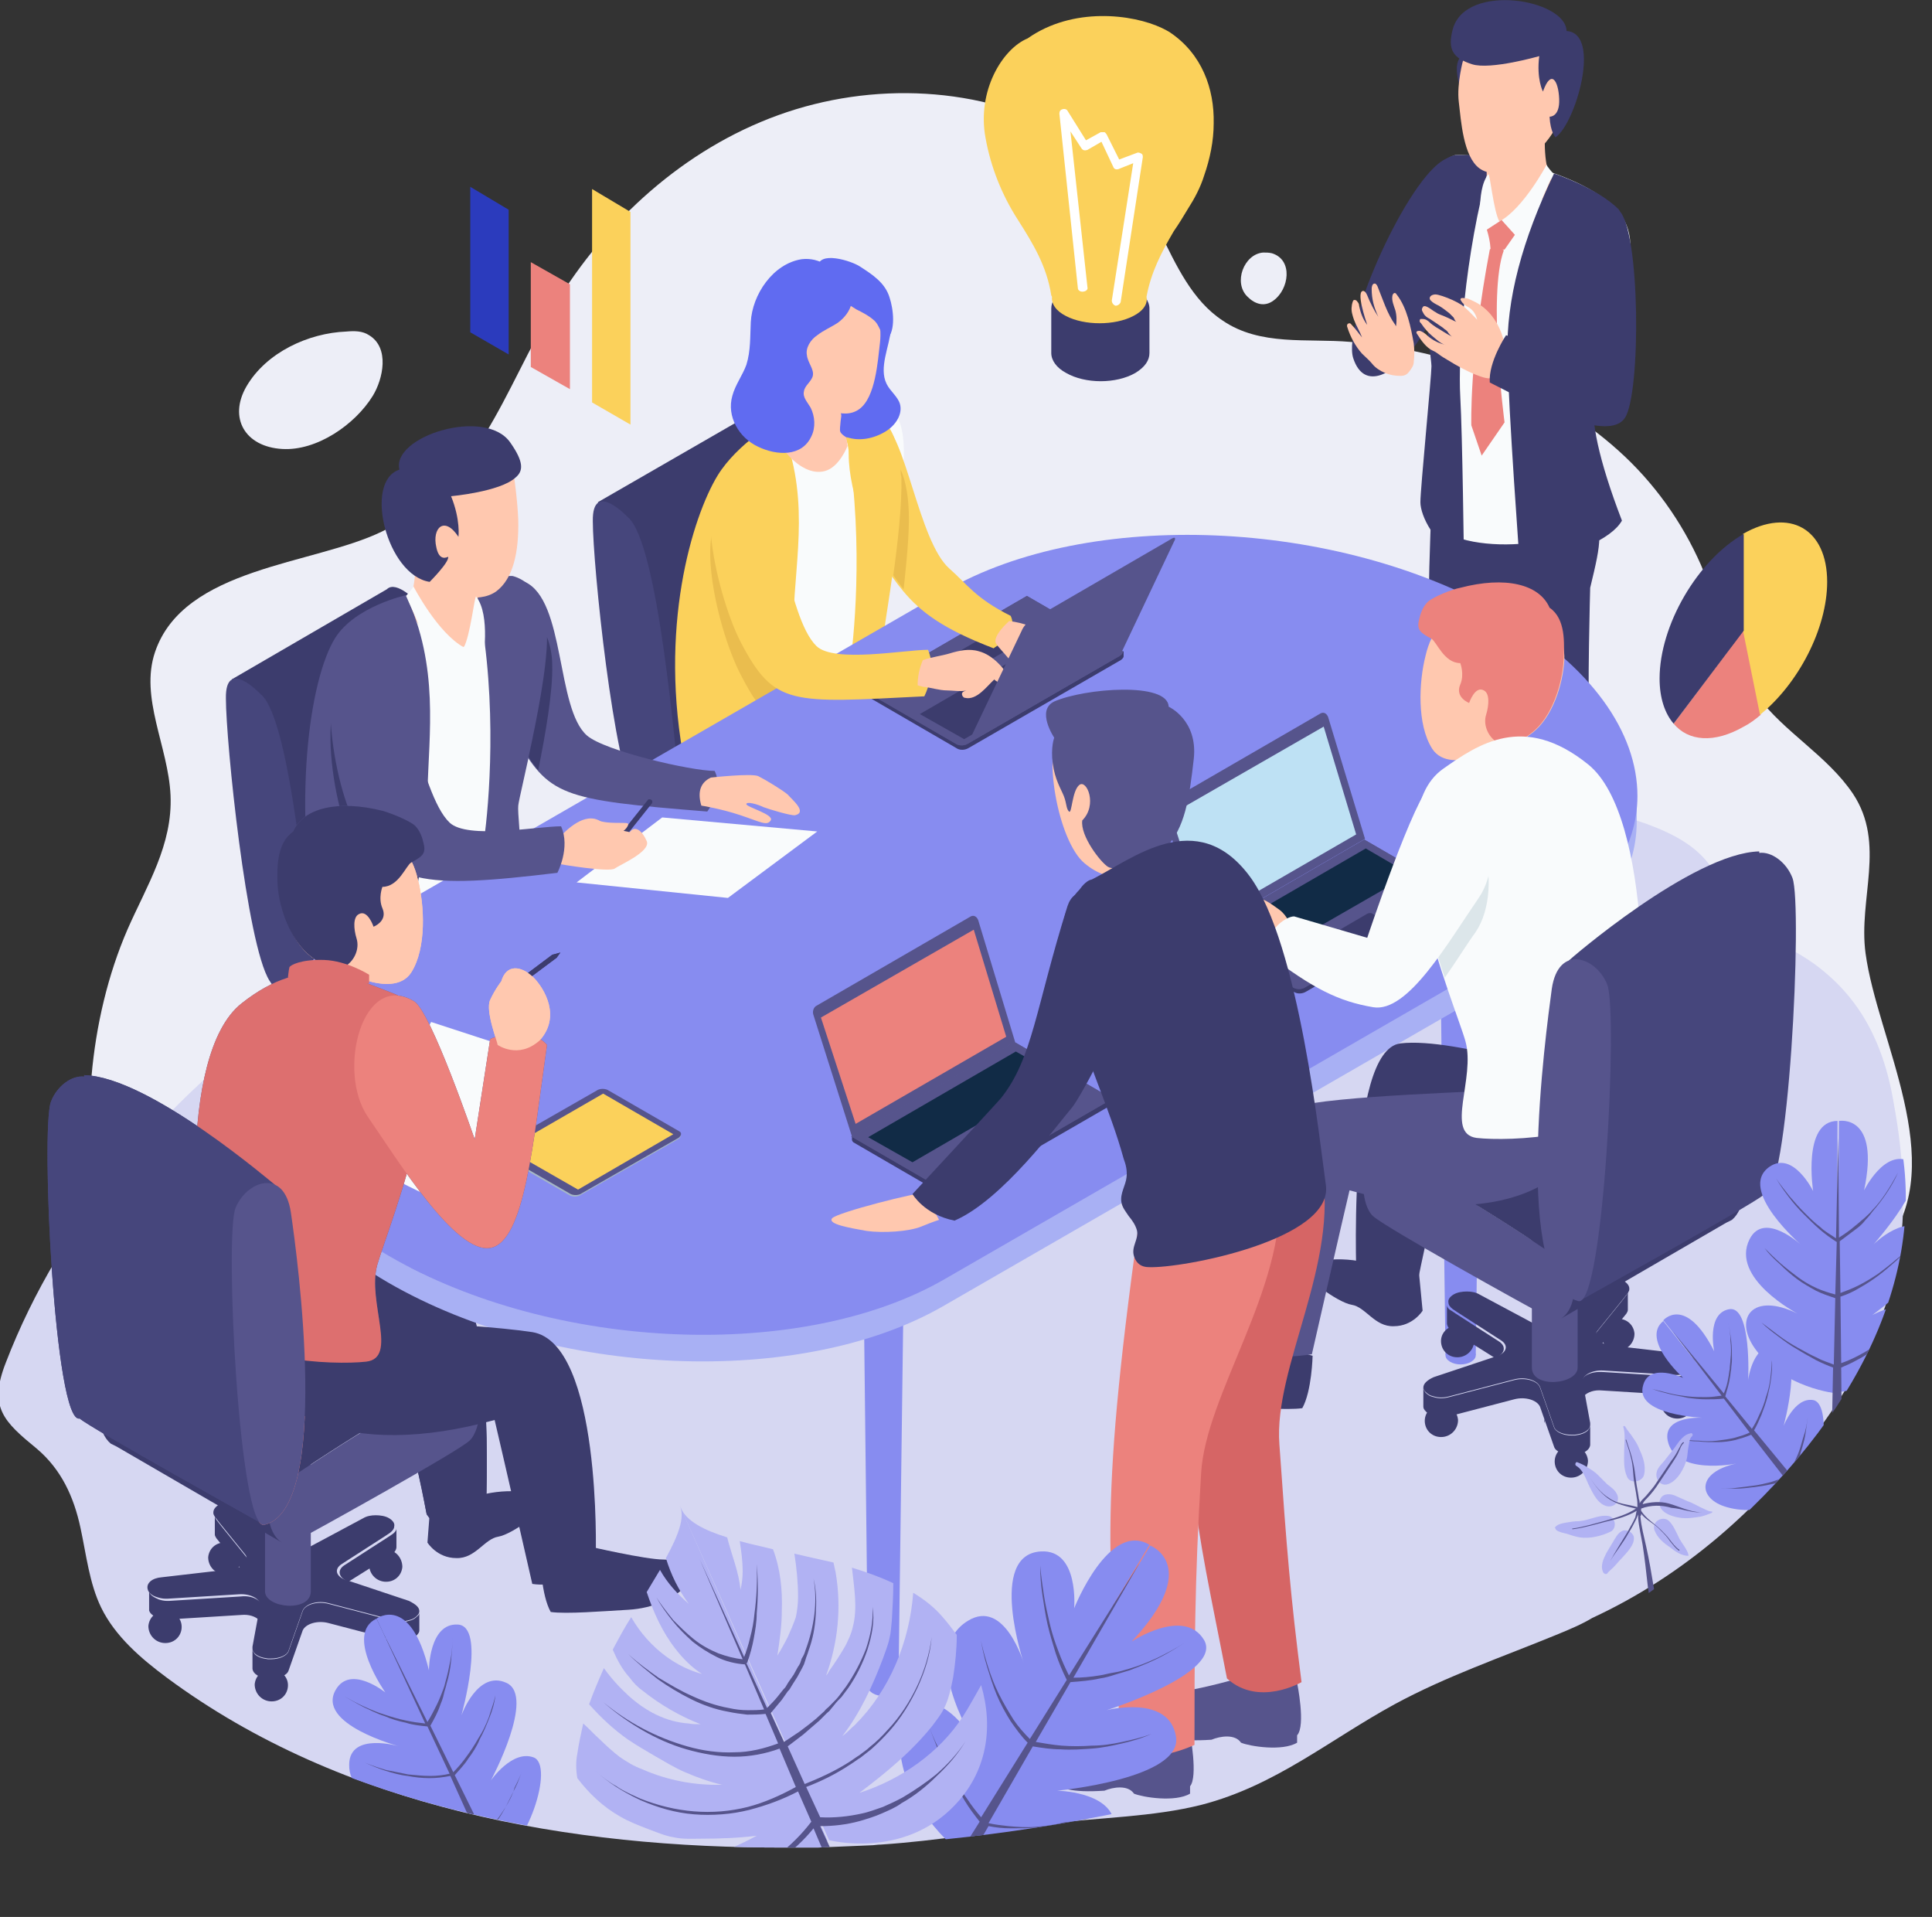 <?xml version="1.0" encoding="utf-8"?>
<!-- Generator: Adobe Illustrator 23.0.1, SVG Export Plug-In . SVG Version: 6.00 Build 0)  -->
<svg version="1.1" id="OBJECTS" xmlns="http://www.w3.org/2000/svg" xmlns:xlink="http://www.w3.org/1999/xlink" x="0px" y="0px"
	 viewBox="0 0 261.7 259.6" style="enable-background:new 0 0 261.7 259.6;" xml:space="preserve">
<rect x="0" y="0" width="261.7" height="259.6" fill="#333333" stroke="none"/>
<style type="text/css">
	.st0{fill-rule:evenodd;clip-rule:evenodd;fill:#EDEEF7;}
	.st1{fill-rule:evenodd;clip-rule:evenodd;fill:#D6D7F2;}
	.st2{fill-rule:evenodd;clip-rule:evenodd;fill:#3C3C6D;}
	.st3{fill:none;}
	.st4{fill-rule:evenodd;clip-rule:evenodd;fill:#56548C;}
	.st5{fill-rule:evenodd;clip-rule:evenodd;fill:#46467C;}
	.st6{fill-rule:evenodd;clip-rule:evenodd;fill:#F9FBFC;}
	.st7{fill-rule:evenodd;clip-rule:evenodd;fill:#FBD15B;}
	.st8{fill-rule:evenodd;clip-rule:evenodd;fill:#EABD4E;}
	.st9{fill:#3C3C6D;}
	.st10{fill-rule:evenodd;clip-rule:evenodd;fill:#FFC8AF;}
	.st11{fill-rule:evenodd;clip-rule:evenodd;fill:#EC827D;}
	.st12{fill:#83C9FF;}
	.st13{fill:#878CF0;}
	.st14{fill:#A8B0F4;}
	.st15{fill-rule:evenodd;clip-rule:evenodd;fill:#BEE1F4;}
	.st16{fill-rule:evenodd;clip-rule:evenodd;fill:#112B46;}
	.st17{fill:#F9FBFC;}
	.st18{fill:#A5B7C6;}
	.st19{fill:#56548C;}
	.st20{fill:#FBD15B;}
	.st21{fill:#FFC8AF;}
	.st22{fill-rule:evenodd;clip-rule:evenodd;fill:#DCE6EA;}
	.st23{fill-rule:evenodd;clip-rule:evenodd;fill:#DD6F6F;}
	.st24{fill-rule:evenodd;clip-rule:evenodd;fill:#D66565;}
	.st25{fill-rule:evenodd;clip-rule:evenodd;fill:#606BF1;}
	.st26{fill-rule:evenodd;clip-rule:evenodd;fill:#2B3BBD;}
	.st27{fill:#FFFFFF;}
	.st28{clip-path:url(#XMLID_2_);}
	.st29{fill:#B1B2F3;}
</style>
<g>
	<g>
		<path id="XMLID_552_" class="st0" d="M20.3,183.5c-6.5-11.4-9-24.8-7.9-37.8c0.6-6.8,2.2-13.7,4.9-19.9c2.6-5.9,6.1-11.4,5.8-18.1
			c-0.3-6.6-4.2-13.2-2.1-19.4C24.9,76.8,42.4,76.5,51.7,72C65,65.7,68.1,53,75.1,41.4c7-11.6,17.6-21.2,30.3-25.8
			c12.7-4.6,27.5-4,39.3,2.6c5.8,3.3,9.5,7.3,12.4,13.2c2.2,4.5,4.4,9.3,8.5,12c5.1,3.5,11.5,2.4,17.3,2.9
			c13.2,1.1,26.4,5.8,36.3,14.7c4.8,4.3,8.6,9.6,11.2,15.5c2.5,5.8,3.8,12.4,7.6,17.7c3.7,5,9.5,8.1,13,13.3
			c4.5,6.8,0.7,14.2,1.7,21.6c1.6,11.8,11.3,28.2,2.9,39.4c-3.4,4.5-8.3,4.1-13.4,4c-6.7,0-13.9-0.5-20.3-2.6
			c-5.5-1.8-10.9-4-16.7-4.2c-4.3-0.2-8.6-0.5-12.9-0.6c-2.8,0-5.6,0.8-8.4,1c-5.8,0.6-11.7,1.2-17.5,1.8c-13,1.4-25.9,2.7-38.9,4.1
			c-24.7,2.6-49.4,5.2-74.2,7.8c-8,0.8-16,1.7-24,2.5C28.6,182.6,20.6,184,20.3,183.5z"/>
		<path id="XMLID_551_" class="st1" d="M210.8,221.4c-7.3,3-14.9,5.6-21.9,9.4c-8.8,4.8-16.1,11-26.1,13.6
			c-6.7,1.7-13.9,1.7-20.8,2.6c-7.5,1-15.1,2.3-22.7,2.8c-0.5,0-0.9,0.1-1.4,0.1c-2.4,0.1-4.7,0.2-7.1,0.3c-0.5,0-0.9,0-1.4,0
			c-0.5,0-0.9,0-1.4,0c-0.5,0-1,0-1.5,0c-29.2,0.1-60-5.3-83.9-23c-3.5-2.6-7-5.6-8.9-9.5c-1.6-3.3-2-7.1-2.8-10.8
			c-0.9-4.2-2.6-7.9-5.9-10.7c-4.5-3.7-6.6-5.6-4.2-11.7c7.4-19.2,21.5-35.5,38.2-47.5c23.3-16.7,51.8-26.2,79.9-30.9
			c15.7-2.6,31.6-3.6,47.5-2.8c3.8,0.2,7.6,0.5,11.4,0.9c3.6,0.4,7.2,1.3,10.8,1.2c9-0.3,18.6,1.4,27.3,4c5.7,1.7,14.3,3.5,16.8,9.8
			c0.8,2,1.7,3.8,3.1,5.6c2,2.6,5.3,2.9,7.9,4.4c2.9,1.7,5.5,4,7.5,6.7c2.9,3.9,4.5,8.6,5.3,13.4c1.4,7.5,2,16.1,0.1,23.5
			c-1.9,7.5-5.6,14.5-10.2,20.7c-8.1,10.9-18.4,19.9-30.7,25.6C214.2,220,212.5,220.7,210.8,221.4z"/>
		<g id="XMLID_48_">
			<path id="XMLID_550_" class="st2" d="M192.2,172.3c-0.7-0.7-2.7-0.1-6.7-1.2s-8.1-0.4-8.7,0.6c-0.7,1,4.4,4.7,6.3,5
				c1.9,0.3,3.1,3,5.7,2.9c2.6,0,3.9-2.1,3.9-2.1L192.2,172.3z"/>
			<path id="XMLID_549_" class="st2" d="M79.7,209.4c0,0,7.7,1.8,10.2,1.8c2.5,0,4.6,1.8,3.1,3.5c-1.6,1.7-4.4,3.1-7.9,3.3
				c-3.5,0.2-8.4,0.6-10.5,0.3c-1.3-2.3-1.4-7.1-1.4-7.1L79.7,209.4z"/>
			<path id="XMLID_548_" class="st2" d="M171.3,181.8c0,0-7.7,1.8-10.2,1.8c-2.5,0-4.6,1.8-3.1,3.5c1.6,1.7,4.4,3.1,7.9,3.3
				c3.5,0.2,8.4,0.6,10.5,0.3c1.3-2.3,1.4-7.1,1.4-7.1L171.3,181.8z"/>
			<path id="XMLID_547_" class="st2" d="M58.3,203.7c0.7-0.7,2.7-0.1,6.7-1.2c4-1.1,8.1-0.4,8.8,0.6c0.7,1-4.4,4.7-6.3,5
				c-1.9,0.3-3.1,3-5.7,2.9c-2.6,0-3.9-2.1-3.9-2.1L58.3,203.7z"/>
			<g id="XMLID_531_">
				<line id="XMLID_546_" class="st3" x1="56.1" y1="212.1" x2="56.1" y2="212"/>
				<g id="XMLID_537_">
					<path id="XMLID_545_" class="st2" d="M56.8,218.2c0,0.2-0.1,0.4-0.3,0.6c-0.3,0.3-0.6,0.5-1.1,0.6c-0.6,0.2-1.4,0.2-2.1,0
						l-8.8-2.3c-1.5-0.4-3.1,0.1-3.5,1l-1.9,5.4c-0.2,0.7-1.3,1.1-2.4,1.1c-0.1,0-0.3,0-0.4,0c-0.8-0.1-1.4-0.3-1.8-0.7
						c-0.2-0.2-0.3-0.4-0.3-0.6v0c0-0.1,0-0.2,0-0.3l0.7-3.8l0.3-1.7c0.2-0.9-1.2-1.7-2.8-1.6l-9.7,0.6c-0.1,0-0.2,0-0.3,0
						c-0.4,0-0.8-0.1-1.1-0.2c-0.7-0.2-1.2-0.6-1.3-1.1c-0.2-0.8,0.6-1.5,1.9-1.6l9.5-1.1c0.4,0,0.8-0.2,1.1-0.3
						c0.8-0.4,1.2-1.1,0.7-1.7l-3.4-4.2l-0.7-0.9c-0.1-0.2-0.2-0.3-0.2-0.5c0,0,0-0.1,0-0.1c0-0.5,0.5-1,1.3-1.3
						c1.2-0.3,2.6-0.1,3.3,0.6l4.8,4.9c0.8,0.8,2.7,1,3.8,0.4l7.1-3.8c0.5-0.3,1.1-0.4,1.7-0.4c0.6,0,1.3,0.1,1.8,0.4
						c0.5,0.3,0.8,0.7,0.7,1.1c0,0.3-0.2,0.6-0.6,0.9l-0.6,0.4l-5.9,3.8c-1.1,0.7-0.8,1.7,0.6,2.2c0,0,0,0,0.1,0l8.4,2.8
						C56.4,217.3,56.8,217.7,56.8,218.2z"/>
					<path id="XMLID_544_" class="st2" d="M32.7,212.5l-3.4-4.2c-0.1-0.2-0.2-0.3-0.2-0.5v-2.5c0,0.2,0.1,0.3,0.2,0.5l0.7,0.9
						l3.4,4.2C33.9,211.4,33.5,212.1,32.7,212.5z"/>
					<path id="XMLID_543_" class="st2" d="M49.3,212.7c0,0,0-0.1,0-0.1c0,0,0-0.1,0-0.1V212.7z"/>
					<path id="XMLID_542_" class="st2" d="M35.4,217.7l-0.3,1.7c-0.5-0.5-1.4-0.8-2.4-0.7l-9.7,0.6c-0.1,0-0.2,0-0.3,0
						c-1.2,0-2.3-0.5-2.5-1.2v-2.6c0.1,0.5,0.6,0.8,1.3,1.1c0.3,0.1,0.7,0.2,1.1,0.2c0.1,0,0.2,0,0.3,0l9.7-0.6
						C34.2,216,35.6,216.8,35.4,217.7z"/>
					<path id="XMLID_541_" class="st2" d="M40.4,222.5v0.5C40.4,222.8,40.4,222.7,40.4,222.5z"/>
					<path id="XMLID_540_" class="st2" d="M56.8,218.2v2.6c0,0.2-0.1,0.4-0.3,0.6c-0.6,0.7-2,1-3.2,0.7l-8.8-2.3
						c-1.5-0.4-3.1,0.1-3.5,1l-1.9,5.4c-0.2,0.7-1.3,1.1-2.4,1.1c-0.1,0-0.3,0-0.4,0c-1.2-0.1-2-0.6-2.1-1.3c0,0,0-0.1,0-0.3v-2.3
						c0,0.2,0.2,0.4,0.3,0.6c0.4,0.4,1,0.6,1.8,0.7c0.1,0,0.3,0,0.4,0c1.2,0,2.2-0.5,2.4-1.1l1.9-5.4c0.3-0.9,2-1.4,3.5-1l8.8,2.3
						c0.7,0.2,1.5,0.2,2.1,0c0.5-0.1,0.8-0.3,1.1-0.6C56.8,218.7,56.8,218.5,56.8,218.2z"/>
					<path id="XMLID_539_" class="st2" d="M53.7,207v2.5c0,0.3-0.2,0.7-0.6,1l-5.9,3.7c-1.3-0.5-1.6-1.5-0.6-2.2l5.9-3.8l0.6-0.4
						C53.4,207.6,53.7,207.3,53.7,207z"/>
					<line id="XMLID_538_" class="st3" x1="49.3" y1="212.7" x2="49.3" y2="212.7"/>
				</g>
				<path id="XMLID_536_" class="st2" d="M56.7,222.9c-0.1,1.2-1.1,2.1-2.4,2c-1.2-0.1-2.1-1.1-2.1-2.3c0.1-1.2,1.1-2.1,2.4-2
					C55.8,220.7,56.8,221.7,56.7,222.9z"/>
				<path id="XMLID_535_" class="st2" d="M39,228.4c-0.1,1.2-1.1,2.1-2.4,2c-1.2-0.1-2.1-1.1-2.1-2.3c0.1-1.2,1.1-2.1,2.4-2
					C38.2,226.2,39.1,227.2,39,228.4z"/>
				<path id="XMLID_534_" class="st2" d="M24.6,220.5c-0.1,1.2-1.1,2.1-2.4,2c-1.2-0.1-2.1-1.1-2.1-2.3c0.1-1.2,1.1-2.1,2.4-2
					C23.8,218.2,24.7,219.3,24.6,220.5z"/>
				<path id="XMLID_533_" class="st2" d="M32.7,211.2c-0.1,1.2-1.1,2.1-2.4,2c-1.2-0.1-2.1-1.1-2.1-2.3c0.1-1.2,1.1-2.1,2.4-2
					C31.9,208.9,32.8,210,32.7,211.2z"/>
				<path id="XMLID_532_" class="st2" d="M54.5,212.2c-0.1,1.2-1.1,2.1-2.4,2c-1.2-0.1-2.1-1.1-2.1-2.3c0.1-1.2,1.1-2.1,2.4-2
					C53.6,209.9,54.5,211,54.5,212.2z"/>
			</g>
			<path id="XMLID_530_" class="st4" d="M42.1,215.5c0,2.9-6.2,2.3-6.2,0v-20.3h6.2V215.5z"/>
			<path id="XMLID_529_" class="st2" d="M34.5,176.8c0,0,17.8-6.1,25.4-5.2c7.5,0.9,5.9,33.5,5.9,33.5s-4,0.7-8,0
				c-1.7-9.1-4.4-19-4.4-19s-16.4,4.7-18.8,2.4C32.1,186.1,34.5,176.8,34.5,176.8z"/>
			<path id="XMLID_528_" class="st2" d="M34.5,176.8c0,0,17.8-6.1,25.4-5.2c7.5,0.9,5.9,33.5,5.9,33.5c-0.6,1.2-5.5,3.8-8,0
				c-1.7-9.1-4.4-19-4.4-19s-16.4,4.7-18.8,2.4C32.1,186.1,34.5,176.8,34.5,176.8z"/>
			<g id="XMLID_525_">
				<path id="XMLID_527_" class="st4" d="M63.6,195.1c-1.6,1.5-20.5,12-24.1,13.9c-0.4,0.2-1,0.3-1.4,0c0,0,0,0,0,0l0,0
					c-2-1.3-3-5.7,0.8-8.5c1.1-0.8,21.3-14.4,24.5-13.5h0c0,0,0.1,0,0.1,0c0.1,0,0.2,0.1,0.3,0.2C65.5,188.4,65.3,193.5,63.6,195.1z
					"/>
				<path id="XMLID_526_" class="st2" d="M63.5,186.9c-3.2-0.9-23.4,12.7-24.5,13.5c-3.8,2.8-2.8,7.3-0.8,8.5l-22.4-13l-0.8-0.4l0,0
					c-1.8-1.5-2.5-5.6,1.2-8.3c1.1-0.8,21.8-14.7,24.6-13.4l0.2,0.1L63.5,186.9z"/>
			</g>
			<g id="XMLID_522_">
				<path id="XMLID_524_" class="st2" d="M113.3,94.7c-0.6-4.8-2.8-33.7-7.1-37c0,0-2.9-3.1-4.2-1.8l0,0l-21,12.1l1,13.1l9.1,29.9
					l20.4-11.8l0,0C112.8,99,113.6,97.2,113.3,94.7z"/>
				<path id="XMLID_523_" class="st5" d="M85,70c4.2,3.3,6.5,32.2,7.1,37c0.6,4.8-2.8,6.7-5.9,1.8c-3.1-4.9-5.9-32.4-5.9-38.2
					C80.2,64.9,85,70,85,70z"/>
			</g>
			<path id="XMLID_521_" class="st6" d="M119.1,54.2c-5.9-0.3-15.9,6.7-20.4,12.4c-4.5,5.7-1.7,11.9-0.2,18
				c1.5,6.1-0.8,21.4-0.8,22.9c6.9,4.7,23.7,5.3,25.6-1.5c0.8-7.5-4.7-15.4-4.7-19.8C118.8,76.6,126.8,57,119.1,54.2z"/>
			<path id="XMLID_520_" class="st7" d="M113.9,55.5c3.1,13.3,2.1,27.7,1.4,33.3c-0.7,5.6-0.8,24.4-0.8,24.4
				c4.5-2.3,6.7-6.5,6.8-8.5c0.1-1.9-1.7-18.2-1.5-19.5c0.1-1.3,2.4-13.9,2.2-20.7c-0.2-6.8-2.8-7.8-2.8-7.8l-5.8-2.6L113.9,55.5z"
				/>
			<path class="st7" d="M114.4,58.9l0.8,0.3c-0.1,0.4-0.2,0.8-0.2,1.3c0-0.1,0-0.2-0.1-0.2L114.4,58.9z"/>
			<path id="XMLID_519_" class="st7" d="M105.4,56.9c4.5,9.7,2.3,18.6,2.1,26.5c-0.2,8-4.3,30.3-4.3,30.3c-7.9-2-8.9-7.3-10.4-10
				c-3.7-18.6,1-33.7,4.4-39.3C99.9,60,105.4,56.9,105.4,56.9z"/>
			<path class="st8" d="M100.4,69.2c-7.3-1.8-3.6,15.5,0,22.3c1.8,3.5,3.3,5.5,5.5,6.6c0.7-4.7,1.4-9.5,1.6-12.8
				C105.6,79.1,104.2,71.1,100.4,69.2z"/>
			<polygon id="XMLID_517_" class="st9" points="70.2,132.2 74.3,129.3 75.7,129.3 75.1,130.2 70.7,133.2 			"/>
			<g id="XMLID_510_">
				<path id="XMLID_516_" class="st2" d="M63.7,118.6c-0.6-4.8-2.8-33.7-7.1-37c0,0-2.9-3.1-4.2-1.8l0,0L31.4,92l1,13.1l9.1,29.9
					l20.4-11.8l0,0C63.2,122.9,64,121.2,63.7,118.6z"/>
				<path id="XMLID_515_" class="st5" d="M35.3,94c4.2,3.3,6.5,32.2,7.1,37c0.6,4.8-2.8,6.7-5.9,1.8c-3.1-4.9-5.9-32.4-5.9-38.2
					C30.5,88.9,35.3,94,35.3,94z"/>
			</g>
			<path id="XMLID_509_" class="st2" d="M195.7,21.6c-4.9,2.4-13.9,22.2-12.4,26.9c1.5,4.6,5.7,2.1,8.6-2c3.9-5.6,7.9-17.8,7.4-20.9
				C198.8,22.5,195.7,21.6,195.7,21.6z"/>
			<g id="XMLID_491_">
				<g id="XMLID_495_">
					<g id="XMLID_497_">
						<path id="XMLID_508_" class="st4" d="M196.9,124.3c0,0-7.6,8.8-9.6,9.4c-2,0.6-0.2,2.7,1.4,2.8s6.5-0.1,7.9-1.5
							c1.4-1.4,5.5-2.9,5.5-2.9c0-4.6-1.1-7.5-1.1-7.5L196.9,124.3z"/>
						<path id="XMLID_507_" class="st2" d="M194.2,61.8c0,0-1,19.6-0.6,26c0.4,6.4,1.9,38.3,1.9,38.3c4.1,0.9,6.8,0,6.8,0
							c1.4-24.4,1.3-31.5,1.7-35.1c0.4-3.6,0.9-14.2,0.9-14.2c2.9-6-0.1-13.9-1.6-15.8C201.9,59.1,194.2,61.8,194.2,61.8z"/>
						<path id="XMLID_506_" class="st4" d="M209.2,132.7c-0.3,3.6-1.5,7.8-1.9,9.9s0.4,3.4,0.9,4.1c0.5,0.7,6.5-1.3,7.4-3.6
							c0.8-2.3-0.9-4.4-1-8.7C212.7,130.8,209.2,132.7,209.2,132.7z"/>
						<path id="XMLID_505_" class="st2" d="M200.5,63.3c0,0,1,17.8,2.7,23.8c1.6,5.9,3.1,23.3,3.8,26.4c0.7,3,1.6,21.8,1.6,21.8
							c3.8,0.9,6.7,0,6.7,0c-0.1-17.6,0.3-31.8,0-36.6c-0.3-4.8,0.1-19.1,0.1-19.1c1.6-6.6,1.7-7.5,0-11.9
							C213.8,63.2,206.7,59.7,200.5,63.3z"/>
						<path id="XMLID_504_" class="st6" d="M197.1,21c5.5-0.2,18.1,2.6,22.3,7.9c4.2,5.3-1.9,14.7-3.3,20.4s0.7,19.9,0.7,21.2
							c-6.5,4.3-22.1,4.8-23.8-1.6c-0.7-7,0.9-15.2,1-19.3C193.6,40.9,189.8,23.6,197.1,21z"/>
						<path id="XMLID_503_" class="st2" d="M201.8,22.3c-3.5,12.3-4.3,26.2-4,31.4c0.3,5.2,0.5,22.2,0.5,22.2
							c-4.1-2.2-5.9-6.1-5.9-7.9c0-1.8,1.5-17.1,1.5-18.4c0-1.2-2.1-15.3-1.5-21.6c0.6-6.3,4.7-7,4.7-7h5.3L201.8,22.3z"/>
						<path id="XMLID_502_" class="st2" d="M198.4,7.4c-2.4,0.8,0,6.2,0,6.2V7.4z"/>
						<path id="XMLID_501_" class="st10" d="M198.2,8.1c0,0-0.9,3.2-0.6,5.7s0.6,7.4,2.8,9c2.2,1.6,5.4-0.3,7.5-2
							c2.1-1.8,4.3-5.1,4.4-9c0-4-1.5-8.8-7.2-8.6C199.3,3.5,198.2,8.1,198.2,8.1z"/>
						<path id="XMLID_500_" class="st10" d="M209.3,17.3c0,0-0.4,5.1,0.9,7c0.1,1.3-3.5,6.6-7.1,5.7c-2.1-0.5-1.8-3-1.8-3
							c0.2-1.9,0-6.3,0-6.3L209.3,17.3z"/>
						<path id="XMLID_499_" class="st2" d="M196.8,3.9c-0.8,2.9,0.1,4,2.6,4.8c2.5,0.8,9.1-1.1,9.1-1.1c-0.4,3.1,0.5,4.8,0.5,4.8
							c1.1-3.1,2.1-1.5,2.2,1c0.1,2.5-1.3,2.4-1.3,2.4c0.1,2.1,0.8,2.8,0.8,2.8c2.7-1.8,6.3-14.1,1.5-14.4
							C212.1-0.1,198.6-2.4,196.8,3.9z"/>
						<path id="XMLID_498_" class="st2" d="M210.5,23.5c-4.3,9-6.5,17.1-6.3,24.5c0.1,7.4,1.7,28.9,1.7,28.9
							c7.4-1.8,12.4-3.9,13.8-6.4c-3.2-8.3-4.3-13.9-3.7-16.3c0.6-2.4,6.2-20.4,3.3-25.8C216.5,25.5,210.5,23.5,210.5,23.5z"/>
					</g>
					<path id="XMLID_496_" class="st6" d="M209.5,22.3c0,0.2,0.9,1.2,0.9,1.2s-1.8,4-2.5,5.8c-0.7,1.8-2.4,3.3-2.4,3.3l-2.4-2.6
						C206.4,28.2,209.5,22.3,209.5,22.3z"/>
				</g>
				<path id="XMLID_494_" class="st6" d="M201.6,23.6c0.2-0.3,0.7,5,1.5,6.4c-1.5,1.4-2.4,1.8-2.4,1.8S199.8,25.8,201.6,23.6z"/>
				<path id="XMLID_493_" class="st11" d="M203.4,29.8l-2,1.3c0.5,1.6,0.5,2.7,0.5,2.7h1.9l1.4-2L203.4,29.8z"/>
				<path id="XMLID_492_" class="st11" d="M201.8,33.8c-2.8,14.7-2.5,23.8-2.5,23.8l1.4,4.1l3.1-4.5c0,0-2.3-17.3-0.1-23.3
					C202.5,33,201.8,33.8,201.8,33.8z"/>
			</g>
			<path id="XMLID_490_" class="st6" d="M69.4,78.1c-5.9-0.3-18.8,3.8-23.3,9.5c-4.5,5.7,1.2,14.8,2.7,20.9
				c1.5,6.1-0.8,21.4-0.8,22.9c6.9,4.7,23.7,5.3,25.6-1.5c0.8-7.5-4.7-15.4-4.7-19.8C69.2,100.6,77.2,80.9,69.4,78.1z"/>
			<path id="XMLID_489_" class="st4" d="M64.3,79.4c3.1,13.3,2.1,27.7,1.4,33.3c-0.7,5.6-0.8,24.4-0.8,24.4c4.5-2.3,6.7-6.5,6.8-8.5
				c0.1-1.9-1.7-18.2-1.5-19.5c0.1-1.3,4.1-16.7,3.9-23.5c-0.2-6.8-4.7-7.6-4.7-7.6l-5.7,0L64.3,79.4z"/>
			<path id="XMLID_488_" class="st10" d="M69.6,64.3c0,0,0.5,3.4,0.6,6.1c0.1,4.4-0.7,8-3,9.7c-2.4,1.7-6.8,0.6-9-1.3
				c-2.2-1.9-3.6-6.4-3.7-10.6c0-4.3,1.7-9.5,7.8-9.2C68.5,59.3,69.6,64.3,69.6,64.3z"/>
			<path id="XMLID_487_" class="st10" d="M56.2,74c0,0,0.5,5.5-1,7.5c-0.1,1.4,3.7,7.1,7.6,6.1c2.3-0.6,2-3.2,2-3.2
				c-0.2-2,0-6.8,0-6.8L56.2,74z"/>
			<path id="XMLID_486_" class="st2" d="M69.1,59.9c-3.4-4.8-16.1-0.8-15,3.7c-4.9,1.6-1.7,14.3,4.1,15.2c0,0,2.7-2.7,2.5-3.4
				c-0.6,0.3-1.3,0.2-1.6-1.3c-0.6-2.6,1.1-4.3,3-1.4c0,0,0.3-2.3-1-5.5c0,0,6.6-0.6,8.7-2.5C70.9,63.8,71,62.6,69.1,59.9z"/>
			<path id="XMLID_485_" class="st4" d="M55,80.6c4.5,9.7,3.1,18.7,2.9,26.7c-0.2,8-4.3,30.3-4.3,30.3c-7.9-2-8.9-7.3-10.4-10
				c-3.7-18.6-1.3-35.6,2.2-41.2C48.1,82.1,55,80.6,55,80.6z"/>
			<path class="st2" d="M57.8,109.4c-2.3-6.6-4.3-15.7-8.2-17.6c-7.3-1.8-5.1,16.5-1.5,23.4c2.2,4.2,4.4,6.5,8,7.5
				C56.9,118,57.6,113,57.8,109.4z"/>
			<path id="XMLID_484_" class="st6" d="M56,79.4c0,0.2-1,1.3-1,1.3s2,4.4,2.7,6.3c0.7,1.9,2.6,3.5,2.6,3.5l2.6-2.8
				C59.3,85.8,56,79.4,56,79.4z"/>
			<path id="XMLID_483_" class="st6" d="M64.5,80.8c-0.2-0.3-0.8,5.4-1.7,6.9c1.6,1.6,2.6,2,2.6,2S66.5,83.3,64.5,80.8z"/>
			<g id="XMLID_448_">
				<polygon id="XMLID_482_" class="st12" points="54.6,130.9 119.9,168.6 200.7,121.9 135.4,84.2 				"/>
				<g id="XMLID_480_">
					<path id="XMLID_481_" class="st12" d="M59.5,132c-1.1,0.6-2.9,0.6-4,0c-1.1-0.6-1.1-1.7,0-2.3c1.1-0.6,2.9-0.6,4,0
						C60.6,130.4,60.6,131.4,59.5,132z"/>
				</g>
				<g id="XMLID_476_">
					<path id="XMLID_479_" class="st12" d="M199.8,123.1c-1.1,0.6-2.9,0.6-4,0c-1.1-0.6-1.1-1.7,0-2.3c1.1-0.6,2.9-0.6,4,0
						C200.9,121.4,200.9,122.4,199.8,123.1z"/>
					<path id="XMLID_478_" class="st13" d="M199.3,184.4c-0.8,0.5-2.1,0.5-2.9,0c-0.8-0.5-0.8-1.2,0-1.7c0.8-0.5,2.1-0.5,2.9,0
						C200.1,183.2,200.1,183.9,199.3,184.4z"/>
					<polygon id="XMLID_477_" class="st13" points="195,121.9 195.8,183.5 199.9,183.5 200.7,121.9 					"/>
				</g>
				<g id="XMLID_472_">
					<path id="XMLID_475_" class="st12" d="M121.7,167.9c-1.1,0.6-2.9,0.6-4,0c-1.1-0.6-1.1-1.7,0-2.3c1.1-0.6,2.9-0.6,4,0
						C122.8,166.3,122.8,167.3,121.7,167.9z"/>
					<path id="XMLID_474_" class="st13" d="M121.1,229.3c-0.8,0.5-2.1,0.5-2.9,0c-0.8-0.5-0.8-1.2,0-1.7c0.8-0.5,2.1-0.5,2.9,0
						C121.9,228,121.9,228.8,121.1,229.3z"/>
					<polygon id="XMLID_473_" class="st13" points="116.9,166.8 117.6,228.4 121.7,228.4 122.5,166.8 					"/>
				</g>
				<g id="XMLID_468_">
					<path id="XMLID_471_" class="st12" d="M137.3,87c-1.1,0.6-2.9,0.6-4,0c-1.1-0.6-1.1-1.7,0-2.3c1.1-0.6,2.9-0.6,4,0
						C138.4,85.4,138.4,86.4,137.3,87z"/>
					<path id="XMLID_470_" class="st12" d="M136.8,148.4c-0.8,0.5-2.1,0.5-2.9,0c-0.8-0.5-0.8-1.2,0-1.7c0.8-0.5,2.1-0.5,2.9,0
						C137.6,147.1,137.6,147.9,136.8,148.4z"/>
					<polygon id="XMLID_469_" class="st12" points="132.5,85.9 133.3,147.5 137.4,147.5 138.1,85.9 					"/>
				</g>
				<g id="XMLID_454_">
					<path id="XMLID_467_" class="st14" d="M221.7,107.7c0,7.1-4.3,13.8-13,18.8l-80.8,46.6c-19.3,11.1-53,9.7-75.3-3.1h0
						c-11.9-6.9-18.2-15.7-18.4-24.1l0,0l0,3.7l0,0c0.2,8.4,6.5,17.2,18.4,24.1l0,0c22.3,12.9,56,14.3,75.3,3.1l80.8-46.6
						c8.7-5,13-11.8,13-18.9l0,0L221.7,107.7L221.7,107.7z"/>
					<path id="XMLID_466_" class="st13" d="M52.7,170.1L52.7,170.1c22.3,12.9,56,14.3,75.3,3.1l80.8-46.6c8.7-5,13-11.8,13-18.8
						c0-8.6-6.2-17.6-18.4-24.7l0,0c-22.3-12.9-56-14.3-75.3-3.1l-80.8,46.6c-9,5.2-13.2,12.2-13,19.4
						C34.5,154.4,40.7,163.2,52.7,170.1z"/>
					<g id="XMLID_456_">
						<path id="XMLID_465_" class="st2" d="M197.1,121.3l-12.2-7l-20.5,11.9l-1.6,0.2v0.4c0,0.2,0.1,0.3,0.2,0.4l12.4,7.2
							c0.4,0.2,1,0.2,1.5-0.1l20.6-11.9c0.3-0.2,0.4-0.4,0.4-0.5v-0.7L197.1,121.3z"/>
						<g id="XMLID_462_">
							<path id="XMLID_464_" class="st4" d="M184.9,113.6l-22.1,12.8l-5.2-16.4c-0.2-0.5,0-1.1,0.4-1.3l20.9-12.1
								c0.4-0.2,0.8,0,1,0.5L184.9,113.6z"/>
							<polygon id="XMLID_463_" class="st15" points="183.7,113 163.3,124.8 158.6,110.3 179.3,98.4 							"/>
						</g>
						<g id="XMLID_457_">
							<path id="XMLID_461_" class="st4" d="M197.4,121.8l-20.6,11.9c-0.4,0.3-1.1,0.3-1.5,0.1l-12.6-7.3l22.1-12.8l12.6,7.3
								C197.9,121.1,197.9,121.5,197.4,121.8z"/>
							<path id="XMLID_460_" class="st4" d="M197.4,121.8l-20.6,11.9c-0.4,0.3-1.1,0.3-1.5,0.1l-12.6-7.3l22.1-12.8l12.6,7.3
								C197.9,121.1,197.9,121.5,197.4,121.8z"/>
							<polygon id="XMLID_459_" class="st16" points="191,118.4 171,129.9 165,126.5 185,114.9 							"/>
							<path id="XMLID_458_" class="st2" d="M188.2,125.6l-4.8,2.8c-0.3,0.2-0.7,0.2-0.9,0l-2.3-1.3c-0.2-0.1-0.2-0.4,0.1-0.5
								l4.8-2.8c0.3-0.2,0.7-0.2,0.9,0l2.3,1.3C188.5,125.2,188.5,125.4,188.2,125.6z"/>
						</g>
					</g>
					<path id="XMLID_455_" class="st17" d="M48.4,157.2c0.5-1,10-18.8,10-18.8l14.1,4.6c0,0-8.3,21.9-9.4,21.4
						C62,164,48.4,157.2,48.4,157.2z"/>
				</g>
				<polygon id="XMLID_453_" class="st17" points="78.1,119.5 89.7,110.7 110.7,112.6 98.6,121.6 				"/>
				<g id="XMLID_449_">
					<path id="XMLID_452_" class="st18" d="M92.2,153.6l-0.2,0c0,0-0.1,0-0.1-0.1l-9.7-5.6c-0.4-0.2-1.1-0.2-1.5,0.1l-13.1,7.5
						c-0.1,0-0.1,0.1-0.2,0.1l-0.2,0l0,0.3l0,0c0,0.1,0.1,0.3,0.3,0.4l9.7,5.6c0.4,0.2,1.1,0.2,1.5-0.1l13.1-7.5
						c0.2-0.1,0.4-0.3,0.4-0.5l0,0V153.6z"/>
					<path id="XMLID_451_" class="st19" d="M77.3,161.7l-9.7-5.6c-0.4-0.2-0.3-0.6,0.1-0.9l13.1-7.5c0.4-0.3,1.1-0.3,1.5-0.1
						l9.7,5.6c0.4,0.2,0.3,0.6-0.1,0.9l-13.1,7.5C78.4,161.9,77.7,161.9,77.3,161.7z"/>
					<polygon id="XMLID_450_" class="st20" points="78.3,161.1 68.7,155.6 81.7,148.1 91.2,153.6 					"/>
				</g>
			</g>
			<g id="XMLID_445_">
				<path id="XMLID_447_" class="st4" d="M71.1,78.8c5.5,2.5,4.2,17.1,8.4,20.8c2.4,2.1,14.1,4.8,17.3,4.8c1.3,2.6-1,5.5-1,5.5
					c-20-1.6-21.4-2.1-26-10.1C66.4,93.5,63.8,77.1,71.1,78.8z"/>
				<path id="XMLID_446_" class="st21" d="M96.3,105.3c0,0,5.4-0.6,6.4-0.2c1,0.5,3.3,1.9,4,2.5c0.6,0.7,2.7,2.4,1,2.8
					c-0.5,0.1-3.5-0.8-4.3-1.1c-0.8-0.4-2.3-0.8-2.3-0.4c0,0.4,3.8,1.4,3.3,2.2c-0.5,0.8-1.4,0.2-4.1-0.7c-2.7-0.9-5.3-1.3-5.3-1.3
					C94.4,107.1,95,105.9,96.3,105.3z"/>
			</g>
			<g id="XMLID_441_">
				<path id="XMLID_444_" class="st9" d="M87.7,108.4l-3.9,4.9c-0.1,0.1-0.1,0.4,0.1,0.5c0.1,0.1,0.4,0.1,0.5-0.1l3.9-4.9
					c0.1-0.1,0.1-0.4-0.1-0.5C88,108.2,87.8,108.2,87.7,108.4"/>
				<path id="XMLID_443_" class="st10" d="M80.5,110.9c1.7,0.9,4.6,0.3,4.6,0.7c0,0.3-0.6,1.3-1.8,1.3
					C82.1,112.8,80.5,110.9,80.5,110.9z"/>
				<path id="XMLID_442_" class="st10" d="M75.7,113.5c1-1.1,3.5-3.6,5.6-2.3c2,1.3,3.4,1.3,4,1.5c0.7-1,1.7-0.2,2.3,1.2
					s-3.6,3.2-4.3,3.7c-0.7,0.6-7.6-0.6-7.6-0.6V113.5z"/>
			</g>
			<g id="XMLID_439_">
				<path id="XMLID_440_" class="st4" d="M49.6,87.7c5.5,2.7,7.1,19.7,11.3,23.7c2.4,2.3,11.9,0.5,15.1,0.5c1.3,2.9-0.5,6.3-0.5,6.3
					c-18.3,2.2-23,1.7-27.6-7.1C44.5,104.2,42.3,85.8,49.6,87.7z"/>
			</g>
			<path id="XMLID_438_" class="st10" d="M203.6,45.8c-0.5-1.8-1.6-3.5-3.1-4.5c-0.4-0.3-0.9-0.5-1.3-0.7c-0.2-0.1-0.4-0.2-0.6-0.2
				c-0.2,0-0.5-0.1-0.7,0c-0.1,0.1-0.1,0.2,0,0.3c0.2,0.4,0.6,0.7,1,0.9c0.7,0.4,1,1,1.2,1.7c-0.7-0.7-1.3-1.4-2.1-2
				c-0.8-0.5-1.7-0.9-2.6-1.2c-0.4-0.1-0.8-0.3-1.2-0.2c-0.5,0.1-0.7,0.5-0.4,0.8c0.3,0.3,0.7,0.5,1.1,0.7c0.5,0.3,0.9,0.6,1.4,1
				c0.2,0.2,0.4,0.4,0.6,0.6c0.1,0.2,0.2,0.5,0.4,0.6c-0.5-0.2-1-0.5-1.5-0.7c-0.4-0.2-0.9-0.3-1.3-0.6c-0.4-0.2-0.7-0.5-1.1-0.7
				c-0.2-0.1-0.4-0.2-0.6-0.1c-0.1,0.1-0.2,0.3-0.2,0.4c0,0.2,0.1,0.3,0.2,0.5c0.2,0.4,0.5,0.6,0.9,0.8c0.3,0.2,0.6,0.4,0.9,0.6
				c0.4,0.3,0.8,0.5,1.1,0.8c0.2,0.1,0.4,0.3,0.5,0.5c0.1,0.1,0.3,0.4,0.5,0.5c-0.8-0.4-1.5-0.9-2.2-1.3c-0.3-0.2-0.6-0.4-0.8-0.6
				c-0.3-0.3-0.6-0.5-1-0.5c-0.1,0-0.2,0-0.3,0c-0.1,0.1-0.1,0.2-0.1,0.3c0,0.1,0.1,0.2,0.2,0.3c0.4,0.6,0.9,1.2,1.5,1.7
				c0.5,0.4,1.2,1.1,1.8,1.2c-0.9-0.2-1.7-0.6-2.4-1.2c-0.3-0.3-0.7-0.6-1.1-0.7c-0.1,0-0.3,0-0.4,0.1c-0.1,0.1,0,0.3,0.1,0.4
				c0.5,0.8,1.2,1.8,2.1,2.2c0.5,0.2,0.9,0.6,1.4,0.9c0.5,0.3,1,0.6,1.5,0.9c1.2,0.7,2.6,1.4,3.9,1.8c0.4,0.1,0.8,0.2,1.2,0.1
				c0.4,0,0.6-0.1,0.9-0.4c0.5-0.5,0.9-1.1,1.1-1.8c0.2-0.8,0.1-1.7-0.1-2.5C203.8,46.5,203.7,46.1,203.6,45.8z"/>
			<path id="XMLID_437_" class="st10" d="M191.5,46.5c-0.4-2.2-0.9-4.8-2.3-6.6c-0.1-0.1-0.1-0.2-0.2-0.2c-0.2-0.1-0.4,0.2-0.4,0.4
				c-0.1,0.6,0.2,1.3,0.4,1.9c0.2,0.7,0.2,1.5,0.1,2.2c0-0.1-0.1-0.1-0.1-0.2c-1.1-1.5-1.7-3.5-2.4-5.2c-0.1-0.2-0.2-0.4-0.4-0.4
				c-0.3,0-0.4,0.4-0.4,0.7c0,1.4,0.3,2.5,0.9,3.8c-0.6-0.9-1.1-1.9-1.5-2.9c-0.1-0.2-0.2-0.5-0.5-0.6c-1.1-0.1,0.3,4,0.5,4.6
				c-0.6-0.8-0.9-1.6-1.1-2.6c0-0.2-0.1-0.4-0.2-0.5c-0.1-0.2-0.4-0.4-0.6-0.2c-0.1,0.2-0.2,0.6-0.2,0.8c-0.1,0.6,0.1,1.2,0.3,1.8
				c0.3,0.8,0.8,1.6,1.1,2.4c-0.5-0.6-0.9-1.2-1.4-1.7c-0.1-0.1-0.2-0.3-0.4-0.2c-0.2,0-0.3,0.3-0.2,0.5c0.4,1.3,1.1,2.6,2,3.6
				c0.5,0.5,1,0.9,1.4,1.4c0.4,0.5,1,0.9,1.7,1.2c0.7,0.3,1.4,0.4,2.1,0.4c0.6,0,0.9-0.2,1.2-0.6c0.3-0.4,0.6-0.8,0.6-1.3
				C191.6,48.2,191.6,47.4,191.5,46.5z"/>
			<path id="XMLID_436_" class="st2" d="M204,45.4l9.1,3.1c-0.9-11.9,1.2-24.5,6.2-20c2.9,2.6,3,24.8,0.8,28.1
				c-2.2,3.3-11.7-1.4-18.3-4.8C201.6,49,204,45.4,204,45.4z"/>
			<g id="XMLID_433_">
				<path id="XMLID_435_" class="st10" d="M42.6,112c2.3-0.4,5.3-0.4,7.5,0.2c3.7,1.1,5.7,3.4,6.5,6.9c0.9,3.5,1.2,9.3-0.9,12.6
					c-1.3,2-4,1.7-6,1.1c-2.4-0.6-5.6-1.7-7.5-3.2c-2.8-2.1-4.2-6.6-4.4-9.9C37.7,116.9,39.1,112.6,42.6,112"/>
				<path id="XMLID_434_" class="st4" d="M39.7,112.6c-2.2,1.5-2,4.8-1.9,7.1c0.2,3.3,1.6,7.8,4.4,9.9c1.5,1.1,1.6,1.3,3.6,1.9
					c0.2-0.1,0.6-0.4,1.2-0.8c1.1-0.8,1.7-2.3,1.3-3.6c-0.4-1.3-0.5-2.9,0.3-3.3c1.2-0.7,2,1.7,2,1.7c0.7-0.3,1.8-1.1,1.2-2.5
					c-0.6-1.4,0-2.9,0-2.9c2.2,0,3.2-2.9,3.9-3.3c1.5-0.8,2-1.2,1.7-2.5c-0.2-0.9-0.5-1.8-1.2-2.5c-0.8-0.7-3.3-1.7-4.4-2
					C45.8,108.3,41.1,109.4,39.7,112.6z"/>
			</g>
			<path id="XMLID_432_" class="st4" d="M53.2,134.5c-5.4-2-11.7-5.6-20.5,1.4c-8.8,7-6.4,35.5-4.2,42c2.2,6.5,16.7,7,21.1,6.5
				s0.1-8.1,1.5-13.1C52.5,166.3,64,138.5,53.2,134.5z"/>
			<path id="XMLID_431_" class="st4" d="M56.1,135.6c2.3,1.4,8.2,18.7,8.2,18.7l2.1-13.6c0,0,4.9-2.3,7.7,0.8
				c-1.9,13.2-3,26.7-7.7,27.5c-4.7,0.8-12.4-11.7-16.6-17.8C45.6,145,49.1,131.4,56.1,135.6z"/>
			<polygon id="XMLID_430_" class="st9" points="70.4,132.6 74.8,129.3 75.9,129 75.4,129.7 70.7,133.2 			"/>
			<path id="XMLID_429_" class="st10" d="M67.4,141.5c0-0.4-1.7-4.6-1-6.1c0.7-1.5,1.5-2.5,1.5-2.5c0.7-2.4,2.7-2.1,4.3-0.6
				c1.6,1.6,3.8,5.4,0.9,8.6C70.2,143.5,67.4,141.5,67.4,141.5z"/>
			<g id="XMLID_426_">
				<path id="XMLID_428_" class="st5" d="M11.4,145.6c0,0,0,0.1,0,0.2c-1.7-0.2-3.7,1.3-4.5,3.4c-1.4,3.7,0.5,43.8,3.9,42.9
					c1.1,1.1,25,14.4,25,14.4l1.4-46.1C37.2,160.5,20.3,145.8,11.4,145.6z"/>
				<path id="XMLID_427_" class="st11" d="M35.8,206.5c-3.4,0.9-5.4-39.2-3.9-42.9s6.6-5.5,7.5,0.6
					C40.3,170.3,44.9,204.3,35.8,206.5z"/>
			</g>
			<g id="XMLID_423_">
				<path id="XMLID_425_" class="st10" d="M130.1,86.9c1.7,0.9,4.6,0.3,4.6,0.7s-0.6,1.3-1.8,1.3C131.7,88.9,130.1,86.9,130.1,86.9z
					"/>
				<path id="XMLID_424_" class="st10" d="M125.3,89.6c1-1.1,3.5-3.6,5.6-2.3c2,1.3,3.4,1.3,4,1.5c0.7-1,1.7-0.2,2.3,1.2
					s-3.6,3.2-4.3,3.7s-7.6-0.6-7.6-0.6V89.6z"/>
			</g>
			<g id="XMLID_374_">
				<path id="XMLID_422_" class="st2" d="M215.1,146.5c0,0-17.8-6.1-25.4-5.2c-7.5,0.9-5.9,33.5-5.9,33.5s4,0.7,8,0
					c1.7-9.1,4.4-19,4.4-19s16.4,4.7,18.8,2.4C217.6,155.8,215.1,146.5,215.1,146.5z"/>
				<g id="XMLID_398_">
					<line id="XMLID_421_" class="st3" x1="193.5" y1="181.7" x2="193.5" y2="181.8"/>
					<g id="XMLID_409_">
						<path id="XMLID_420_" class="st2" d="M192.8,187.9c0,0.2,0.1,0.4,0.3,0.6c0.3,0.3,0.6,0.5,1.1,0.6c0.6,0.2,1.4,0.2,2.1,0
							l8.8-2.3c1.5-0.4,3.1,0.1,3.5,1l1.9,5.4c0.2,0.7,1.3,1.1,2.4,1.1c0.1,0,0.3,0,0.4,0c0.8-0.1,1.4-0.3,1.8-0.7
							c0.2-0.2,0.3-0.4,0.3-0.6v0c0-0.1,0-0.2,0-0.3l-0.7-3.8l-0.3-1.7c-0.2-0.9,1.2-1.7,2.8-1.6l9.7,0.6c0.1,0,0.2,0,0.3,0
							c0.4,0,0.8-0.1,1.1-0.2c0.7-0.2,1.2-0.6,1.3-1.1c0.2-0.8-0.6-1.5-1.9-1.6l-9.5-1.1c-0.4,0-0.8-0.2-1.1-0.3
							c-0.8-0.4-1.2-1.1-0.7-1.7l3.4-4.2l0.7-0.9c0.1-0.2,0.2-0.3,0.2-0.5c0,0,0-0.1,0-0.1c0-0.5-0.5-1-1.3-1.3
							c-1.2-0.3-2.6-0.1-3.3,0.6l-4.8,4.9c-0.8,0.8-2.7,1-3.8,0.4l-7.1-3.8c-0.5-0.3-1.1-0.4-1.7-0.4c-0.6,0-1.3,0.1-1.8,0.4
							c-0.5,0.3-0.8,0.7-0.7,1.1c0,0.3,0.2,0.6,0.6,0.9l0.6,0.4l5.9,3.8c1.1,0.7,0.8,1.7-0.6,2.2c0,0,0,0-0.1,0l-8.4,2.8
							C193.3,186.9,192.8,187.4,192.8,187.9z"/>
						<path id="XMLID_417_" class="st2" d="M216.9,182.1l3.4-4.2c0.1-0.2,0.2-0.3,0.2-0.5v-2.5c0,0.2-0.1,0.3-0.2,0.5l-0.7,0.9
							l-3.4,4.2C215.8,181.1,216.1,181.7,216.9,182.1z"/>
						<path id="XMLID_416_" class="st2" d="M200.3,182.3c0,0,0-0.1,0-0.1c0,0,0-0.1,0-0.1V182.3z"/>
						<path id="XMLID_414_" class="st2" d="M214.3,187.3l0.3,1.7c0.5-0.5,1.4-0.8,2.4-0.7l9.7,0.6c0.1,0,0.2,0,0.3,0
							c1.2,0,2.3-0.5,2.5-1.2v-2.6c-0.1,0.5-0.6,0.8-1.3,1.1c-0.3,0.1-0.7,0.2-1.1,0.2c-0.1,0-0.2,0-0.3,0l-9.7-0.6
							C215.4,185.7,214.1,186.4,214.3,187.3z"/>
						<path id="XMLID_413_" class="st2" d="M209.2,192.2v0.5C209.3,192.5,209.3,192.3,209.2,192.2z"/>
						<path id="XMLID_412_" class="st2" d="M192.8,187.9v2.6c0,0.2,0.1,0.4,0.3,0.6c0.6,0.7,2,1,3.2,0.7l8.8-2.3
							c1.5-0.4,3.1,0.1,3.5,1l1.9,5.4c0.2,0.7,1.3,1.1,2.4,1.1c0.1,0,0.3,0,0.4,0c1.2-0.1,2-0.6,2.1-1.3c0,0,0-0.1,0-0.3v-2.3
							c0,0.2-0.2,0.4-0.3,0.6c-0.4,0.4-1,0.6-1.8,0.7c-0.1,0-0.3,0-0.4,0c-1.2,0-2.2-0.5-2.4-1.1l-1.9-5.4c-0.3-0.9-2-1.4-3.5-1
							l-8.8,2.3c-0.7,0.2-1.5,0.2-2.1,0c-0.5-0.1-0.8-0.3-1.1-0.6C192.9,188.3,192.8,188.1,192.8,187.9z"/>
						<path id="XMLID_411_" class="st2" d="M196,176.7v2.5c0,0.3,0.2,0.7,0.6,1l5.9,3.7c1.3-0.5,1.6-1.5,0.6-2.2l-5.9-3.8l-0.6-0.4
							C196.2,177.3,196,177,196,176.7z"/>
						<line id="XMLID_410_" class="st3" x1="200.3" y1="182.3" x2="200.3" y2="182.3"/>
					</g>
					<path id="XMLID_408_" class="st2" d="M193,192.6c0.1,1.2,1.1,2.1,2.4,2c1.2-0.1,2.1-1.1,2.1-2.3c-0.1-1.2-1.1-2.1-2.4-2
						C193.8,190.3,192.9,191.4,193,192.6z"/>
					<path id="XMLID_407_" class="st2" d="M210.6,198.1c0.1,1.2,1.1,2.1,2.4,2c1.2-0.1,2.1-1.1,2.1-2.3c-0.1-1.2-1.1-2.1-2.4-2
						C211.4,195.8,210.5,196.9,210.6,198.1z"/>
					<path id="XMLID_406_" class="st2" d="M225,190.1c0.1,1.2,1.1,2.1,2.4,2c1.2-0.1,2.1-1.1,2.1-2.3c-0.1-1.2-1.1-2.1-2.4-2
						C225.9,187.9,224.9,188.9,225,190.1z"/>
					<path id="XMLID_402_" class="st2" d="M216.9,180.9c0.1,1.2,1.1,2.1,2.4,2c1.2-0.1,2.1-1.1,2.1-2.3c-0.1-1.2-1.1-2.1-2.4-2
						S216.9,179.6,216.9,180.9z"/>
					<path id="XMLID_399_" class="st2" d="M195.2,181.8c0.1,1.2,1.1,2.1,2.4,2c1.2-0.1,2.1-1.1,2.1-2.3c-0.1-1.2-1.1-2.1-2.4-2
						C196,179.6,195.1,180.6,195.2,181.8z"/>
				</g>
				<path id="XMLID_397_" class="st4" d="M207.5,185.2c0,2.9,6.2,2.3,6.2,0v-20.3h-6.2V185.2z"/>
				<g id="XMLID_386_">
					<path id="XMLID_396_" class="st4" d="M186,164.7c1.6,1.5,20.5,12,24.1,13.9c0.4,0.2,1,0.3,1.4,0c0,0,0,0,0,0l0,0
						c2-1.3,3-5.7-0.8-8.5c-1.1-0.8-21.3-14.4-24.5-13.5h0c0,0-0.1,0-0.1,0c-0.1,0-0.2,0.1-0.3,0.2
						C184.2,158.1,184.3,163.2,186,164.7z"/>
					<path id="XMLID_387_" class="st2" d="M186.1,156.6c3.2-0.9,23.4,12.6,24.5,13.5c3.8,2.8,2.8,7.3,0.8,8.5l22.4-13l0.8-0.4l0,0
						c1.8-1.5,2.5-5.6-1.2-8.3c-1.1-0.8-21.8-14.7-24.6-13.4l-0.2,0.1L186.1,156.6z"/>
				</g>
				<path id="XMLID_384_" class="st10" d="M174.9,125.5c0,0-0.5-1.5-1.6-2.3c-1.1-0.8-2.6-1.9-3.4-1.5c-0.7,0.4,1.7,2.3,1.7,2.3
					c-2.6-1-5.1-1.2-6.2-1.3c-1.1-0.1-4.4,1.2-3.7,2.2c0.6,1,3.2,2.4,4.4,3c1.1,0.6,4.7,1.8,7.2,1.5
					C175.9,129,174.9,125.5,174.9,125.5z"/>
				<path id="XMLID_383_" class="st4" d="M215.1,148.9c0.8,12-12.8,17.7-32.3,12.3c0,0-1.3,5.5-5.1,22.2c-5.4,0.8-8.8,0-8.8,0
					s-0.6-32.6,8.8-34c9.4-1.4,28.1-1.6,28.1-2.1L215.1,148.9z"/>
				<g id="XMLID_380_">
					<path id="XMLID_382_" class="st10" d="M207.1,81.7c-2.3-0.4-5.3-0.4-7.5,0.2c-3.7,1.1-5.7,3.4-6.5,6.9
						c-0.9,3.5-1.2,9.3,0.9,12.6c1.3,2,4,1.7,6,1.1c2.4-0.6,5.6-1.7,7.5-3.2c2.8-2.1,4.2-6.6,4.4-9.9
						C212,86.5,210.5,82.2,207.1,81.7"/>
					<path id="XMLID_381_" class="st11" d="M209.9,82.3c2.2,1.5,2,4.8,1.9,7.1c-0.2,3.3-1.6,7.8-4.4,9.9c-1.5,1.1-1.6,1.3-3.6,1.9
						c-0.2-0.1-0.6-0.4-1.2-0.8c-1.1-0.8-1.7-2.3-1.3-3.6c0.4-1.3,0.5-2.9-0.3-3.3c-1.2-0.7-2,1.7-2,1.7c-0.7-0.3-1.8-1.1-1.2-2.5
						c0.6-1.4,0-2.9,0-2.9c-2.2,0-3.2-2.9-3.9-3.3c-1.5-0.8-2-1.2-1.7-2.5c0.2-0.9,0.5-1.8,1.2-2.5c0.8-0.7,3.3-1.7,4.4-1.9
						C203.9,78,208.5,79.1,209.9,82.3z"/>
				</g>
				<path id="XMLID_379_" class="st6" d="M195.5,104.1c4.7-3.3,10.9-7.6,19.6-0.6c8.8,7,8.1,37.6,6,44.1c-2.2,6.5-16.7,7-21.1,6.5
					c-4.3-0.6-0.1-8.1-1.5-13.1C197.1,136,186.1,110.7,195.5,104.1z"/>
				<path class="st22" d="M193.6,110.7c-0.5,0.3-1.1,1.3-1.8,2.7c-0.1,6,2,13.3,3.9,19c1.5-2.1,2.9-4.4,4.2-6.2
					C204,120.1,200.5,106.5,193.6,110.7z"/>
				<g id="XMLID_375_">
					<path id="XMLID_377_" class="st5" d="M238.3,115.3c0,0,0,0.1,0,0.2c1.7-0.2,3.7,1.3,4.5,3.4c1.4,3.7-0.5,43.8-3.9,42.9
						c-1.1,1.1-25,14.4-25,14.4l-1.4-46.1C212.4,130.1,229.3,115.5,238.3,115.3z"/>
					<path id="XMLID_376_" class="st4" d="M213.8,176.2c3.4,0.9,5.4-39.2,3.9-42.9s-6.6-5.5-7.5,0.6
						C209.4,139.9,204.7,173.9,213.8,176.2z"/>
				</g>
				<path id="XMLID_378_" class="st6" d="M194,106.1c-2.3,1.4-8.8,20.9-8.8,20.9l-9.9-2.9c-1.3,0-4.2,2.3-3.6,5.1
					c6.2,4.7,9.6,6.4,14.3,7.2c4.7,0.8,10.1-8.7,14.3-14.8C204.5,115.5,201,101.8,194,106.1z"/>
			</g>
			<g id="XMLID_364_">
				<path id="XMLID_373_" class="st2" d="M149.7,148.8l-12.2-7l-20.5,11.9l-1.6,0.2v0.4c0,0.2,0.1,0.3,0.2,0.4l12.4,7.2
					c0.4,0.2,1,0.2,1.5-0.1l20.6-11.9c0.3-0.2,0.4-0.4,0.4-0.5v-0.7L149.7,148.8z"/>
				<g id="XMLID_370_">
					<path id="XMLID_372_" class="st4" d="M137.5,141.1l-22.1,12.8l-5.2-16.4c-0.2-0.5,0-1.1,0.4-1.3l20.9-12.1c0.4-0.2,0.8,0,1,0.5
						L137.5,141.1z"/>
					<polygon id="XMLID_371_" class="st11" points="136.3,140.4 115.9,152.2 111.2,137.8 131.9,125.9 					"/>
				</g>
				<g id="XMLID_365_">
					<path id="XMLID_369_" class="st4" d="M150,149.2l-20.6,11.9c-0.4,0.3-1.1,0.3-1.5,0.1l-12.6-7.3l22.1-12.8l12.6,7.3
						C150.5,148.6,150.4,149,150,149.2z"/>
					<path id="XMLID_368_" class="st4" d="M150,149.2l-20.6,11.9c-0.4,0.3-1.1,0.3-1.5,0.1l-12.6-7.3l22.1-12.8l12.6,7.3
						C150.5,148.6,150.4,149,150,149.2z"/>
					<polygon id="XMLID_367_" class="st16" points="143.6,145.8 123.6,157.4 117.6,154 137.6,142.4 					"/>
					<path id="XMLID_366_" class="st2" d="M140.8,153l-4.8,2.8c-0.3,0.2-0.7,0.2-0.9,0l-2.3-1.3c-0.2-0.1-0.2-0.4,0.1-0.5l4.8-2.8
						c0.3-0.2,0.7-0.2,0.9,0l2.3,1.3C141.1,152.7,141.1,152.9,140.8,153z"/>
				</g>
			</g>
			<path id="XMLID_363_" class="st2" d="M34.7,180c-0.8,12,12.8,17.7,32.3,12.3c0,0,1.3,5.5,5.1,22.2c5.4,0.8,8.6-3.9,8.6-3.9
				s0.8-28.7-8.6-30.2c-9.4-1.4-28.1-1.6-28.1-2.1L34.7,180z"/>
			<g id="XMLID_360_">
				<path id="XMLID_362_" class="st10" d="M42.6,112c2.3-0.4,5.3-0.4,7.5,0.2c3.7,1.1,5.7,3.4,6.5,6.9c0.9,3.5,1.2,9.3-0.9,12.6
					c-1.3,2-4,1.7-6,1.1c-2.4-0.6-5.6-1.7-7.5-3.2c-2.8-2.1-4.2-6.6-4.4-9.9C37.7,116.9,39.1,112.6,42.6,112"/>
				<path id="XMLID_361_" class="st2" d="M39.7,112.6c-2.2,1.5-2.2,4.9-2.1,7.2c0.2,3.3,1.8,7.7,4.6,9.8c1.5,1.1,1.6,1.3,3.6,1.9
					c0.2-0.1,0.6-0.4,1.2-0.8c1.1-0.8,1.7-2.3,1.3-3.6c-0.4-1.3-0.5-2.9,0.3-3.3c1.2-0.7,2,1.7,2,1.7c0.7-0.3,1.8-1.1,1.2-2.5
					c-0.6-1.4,0-2.9,0-2.9c2.2,0,3.2-2.9,3.9-3.3c1.5-0.8,2-1.2,1.7-2.5c-0.2-0.9-0.5-1.8-1.2-2.5c-0.8-0.7-3.3-1.7-4.4-2
					C45.8,108.3,41.1,109.4,39.7,112.6z"/>
			</g>
			<path id="XMLID_359_" class="st23" d="M53.2,134.5c-5.4-2-11.7-5.6-20.5,1.4c-8.8,7-6.4,35.5-4.2,42c2.2,6.5,16.7,7,21.1,6.5
				s0.1-8.1,1.5-13.1C52.5,166.3,64,138.5,53.2,134.5z"/>
			<path id="XMLID_358_" class="st11" d="M56.1,135.6c2.3,1.4,8.2,18.7,8.2,18.7l2.1-13.6c0,0,4.9-2.3,7.7,0.8
				c-1.9,13.2-3,26.7-7.7,27.5c-4.7,0.8-12.4-11.7-16.6-17.8C45.6,145,49.1,131.4,56.1,135.6z"/>
			<polygon id="XMLID_357_" class="st9" points="70.4,132.6 74.8,129.3 75.9,129 75.4,129.7 70.7,133.2 			"/>
			<path id="XMLID_356_" class="st10" d="M67.4,141.5c0-0.4-1.7-4.6-1-6.1c0.7-1.5,1.5-2.5,1.5-2.5c0.7-2.4,2.7-2.1,4.3-0.6
				c1.6,1.6,3.8,5.4,0.9,8.6C70.2,143.5,67.4,141.5,67.4,141.5z"/>
			<g id="XMLID_353_">
				<path id="XMLID_355_" class="st5" d="M11.4,145.6c0,0,0,0.1,0,0.2c-1.7-0.2-3.7,1.3-4.5,3.4c-1.4,3.7,0.5,43.8,3.9,42.9
					c1.1,1.1,25,14.4,25,14.4l1.4-46.1C37.2,160.5,20.3,145.8,11.4,145.6z"/>
				<path id="XMLID_354_" class="st4" d="M35.8,206.5c-3.4,0.9-5.4-39.2-3.9-42.9s6.6-5.5,7.5,0.6C40.3,170.3,44.9,204.3,35.8,206.5
					z"/>
			</g>
			<g id="XMLID_312_">
				<path id="XMLID_352_" class="st4" d="M175.7,227.9l-7.6-0.7c0,0-4.9,1.4-7.7,1.8c-2.9,0.4-4.9-0.1-5.6,1
					c-0.1,0.2-0.2,0.4-0.2,0.7l0,0c0,0,0,0,0,0c0,0,0,0,0,0c-0.1,1.5,1.2,2.9,1.9,3.5c1.5,1.1,3.1,1.7,7.6,1.4
					c1.2-0.5,3.2-0.8,4,0.4c1.2,0.5,5.6,1.2,7.6,0v-1C176.9,233.7,175.7,227.9,175.7,227.9z"/>
				<path id="XMLID_351_" class="st24" d="M179,158.1c2.5,12.9-6.5,27-5.7,37.5c1,14.3,1.5,20.5,3,32.2c0,0-5.8,3.4-10.1-0.5
					c-4.4-22.8-6.3-26.9-5.7-68.6L179,158.1z"/>
				<g id="XMLID_348_">
					<path id="XMLID_350_" class="st10" d="M143.7,98.6c-2.6,3-0.4,15.3,3.2,18.3c3.6,3,6.6,1.9,9.7-0.7c3.1-2.7,4.9-9.3,4.2-14.2
						C159.8,95.1,151,90.1,143.7,98.6z"/>
					<path id="XMLID_349_" class="st4" d="M142.8,99.9c0,0-0.5,1.3-0.2,3.5s1.1,3.4,1.5,4.4c0.4,1,0.3,1.7,0.7,2.1
						c0.4,0.4,0.4-2.8,1.4-3.6c1-0.8,2.5,2.7,0.4,4.8c-0.3,2.1,2.5,5.7,3.5,6.3c1,0.6,5.2-0.1,7.8-2.6c2.6-2.6,3.2-6.7,3.8-12
						c0.6-5.3-3.4-7.1-3.4-7.1c-0.1-3.4-11.4-2.5-15.5-0.7C140.3,96.2,142.8,99.9,142.8,99.9z"/>
				</g>
				<path id="XMLID_347_" class="st10" d="M127.2,165.2c0,0-0.7,0.2-2.4,0.9c-1.7,0.7-5.2,0.9-7.4,0.6c-2.2-0.4-5.3-0.9-4.7-1.7
					c0.6-0.8,11.8-3.6,12.3-3.4C125.5,161.9,127.2,165.2,127.2,165.2z"/>
				<path id="XMLID_318_" class="st4" d="M161.2,234.8l-7.6-0.7c0,0-4.9,1.4-7.7,1.8c-2.9,0.4-4.9-0.1-5.6,1
					c-0.1,0.2-0.2,0.4-0.2,0.7h0c0,0,0,0,0,0c0,0,0,0,0,0c-0.1,1.5,1.2,2.9,1.9,3.5c1.5,1.1,3.1,1.7,7.6,1.4c1.2-0.5,3.2-0.8,4,0.4
					c1.2,0.5,5.6,1.2,7.6,0v-1C162.3,240.6,161.2,234.8,161.2,234.8z"/>
				<path id="XMLID_316_" class="st11" d="M173.3,161.3c0.8,13.2-10,27.6-10.6,38.2c-0.9,14.6-0.9,24.9-0.9,36.8
					c0,0-9.7,4.6-10.1-2.5c-1.4-23.3-3-29.4,3.1-71.9L173.3,161.3z"/>
				<path id="XMLID_315_" class="st2" d="M147.9,119.1c5.4-2.7,14.2-10.1,21.4-0.4c6.7,9.1,9.5,36.3,10.3,41.8
					c1,7.4-19.5,11.3-24,11.1c-1,0-1.7-0.5-2-1.5c-0.4-1.3,0.7-2.3,0.4-3.5c-0.2-0.7-0.6-1.3-1.1-1.9c-0.4-0.6-0.9-1.2-1-1.9
					c-0.2-1.2,0.6-2.3,0.7-3.4c0.1-0.9-0.1-1.7-0.4-2.5c-1.9-6.9-5.1-13.3-6.9-20.3c-1.2-4.7-3-12.2,0.9-16.1
					C146.7,119.8,147.3,119.2,147.9,119.1z"/>
				<path id="XMLID_314_" class="st2" d="M144.6,122.7c-4.3,13.7-4.7,20.6-9,26c-0.3,0.4-12,13-12,13s1.6,2.8,5.7,3.6
					c6.5-2.8,14-13.1,15.9-15.3c1.1-1.3,7.6-13.1,8.6-19.2C154.7,124.8,146.4,117.3,144.6,122.7z"/>
			</g>
			<path id="XMLID_394_" class="st2" d="M151.4,88.3l-12.2-7l-20.5,11.9l-1.6,0.2v0.4c0,0.2,0.1,0.3,0.2,0.4l12.4,7.2
				c0.4,0.2,1,0.2,1.5-0.1l20.6-11.9c0.3-0.2,0.4-0.4,0.4-0.5v-0.7L151.4,88.3z"/>
			<g id="XMLID_307_">
				<path id="XMLID_311_" class="st4" d="M151.7,88.8l-20.6,11.9c-0.4,0.3-1.1,0.3-1.5,0.1l-12.6-7.3l22.1-12.8l12.6,7.3
					C152.2,88.1,152.2,88.5,151.7,88.8z"/>
				<path id="XMLID_310_" class="st4" d="M151.7,88.8l-20.6,11.9c-0.4,0.3-1.1,0.3-1.5,0.1l-12.6-7.3l22.1-12.8l12.6,7.3
					C152.2,88.1,152.2,88.5,151.7,88.8z"/>
				<polygon id="XMLID_309_" class="st2" points="150.6,88.6 130.6,100.1 124.6,96.7 144.6,85.1 				"/>
				<path id="XMLID_308_" class="st2" d="M136.3,88.1l-4.8,2.8c-0.3,0.2-0.7,0.2-0.9,0l-2.3-1.3c-0.2-0.1-0.2-0.4,0.1-0.5l4.8-2.8
					c0.3-0.2,0.7-0.2,0.9,0l2.3,1.3C136.6,87.7,136.6,88,136.3,88.1z"/>
			</g>
			<g id="XMLID_305_">
				<path id="XMLID_306_" class="st7" d="M100.4,64.6c5.5,2.7,6,18.8,10.2,22.9c2.4,2.3,11.9,0.5,15.1,0.5c1.3,2.9-0.5,6.3-0.5,6.3
					c-18.1,0.9-20.3,1.4-24.9-7.4C96.8,80,93.1,62.7,100.4,64.6z"/>
			</g>
			<g id="XMLID_302_">
				<path class="st7" d="M136.9,83.4c-4.8-2.4-5.9-4.3-8.3-6.4c-4.2-3.7-5.9-18.4-9.4-20.2c-2.3-0.5-3.5,0.6-4,2.5
					c-0.1,0.4-0.2,0.8-0.2,1.3c-0.2,2.4,0.4,5.6,1.4,8.7c0.8,2.6,2,5,3.1,6.8c0.9,1.4,1.8,2.7,2.8,3.9c2.4,2.9,5.5,5.2,12.3,7.8
					C134.7,87.6,138.1,86,136.9,83.4z"/>
				<path id="XMLID_303_" class="st10" d="M134.9,87.1c0.1,0.3,1.1,1.3,1.9,2.3c0.8,1,2.2,2.6,2.6,2.2c0.4-0.4-0.4-2-0.4-2
					s2.5,2.4,2.9,3.1c0.4,0.8,0.2-1.5-0.4-2.5c1.6,2.4,2,3,2.1,2.4c0.1-0.6-1.2-3.9-1-3.6c1.8,2.8,2.5,3.1,2.3,1.9
					c-0.2-1.3-2-3.4-3.1-4c3.2,2.1,3.4,1.8,2.6,0.9c-0.8-0.9-3.7-3.2-7.7-3.7C134.3,86.3,134.9,87.1,134.9,87.1z"/>
			</g>
			<path id="XMLID_300_" class="st10" d="M137,92.1c-1-1.6-2.5-3.4-4.4-3.9c-1.3-0.4-2.7-0.1-4,0.3c-1,0.3-2.5,0.5-3.6,0.9
				c-0.5,1.2-0.7,2.3-0.7,3.4c0.2,0.1,0.4,0.1,0.7,0.2c1.1,0.1,2.2,0.5,3.3,0.5c0.7,0,1.9,0.2,2.6,0c-0.3,0.1-0.6,0.2-0.6,0.5
				c0,0.2,0.2,0.5,0.4,0.5c1.6,0.4,3-1.6,4-2.5C134.6,92.2,138.3,94.2,137,92.1z"/>
			<path id="XMLID_83_" class="st25" d="M119.9,40.6c0,0,0,0.1,0.1,0.1c0.7,1.1,0.8,2.5,0.7,3.8c-0.2,2.4-1.7,5.3-0.6,7.5
				c0.5,1,1.5,1.7,1.8,2.7c0.4,1.4-0.6,2.9-1.9,3.7c-1.6,1-3.6,1.4-5.3,0.8c-1.8-0.6-3.2-2.2-3.4-4c-0.3-2.2,1.1-4.3,2.4-6.2
				c0.7-1.1,1.7-2.5,1.8-3.8c0.1-1.2-0.6-2.3-0.3-3.6c0.2-0.9,0.7-1.9,1.6-2.2C117.8,38.9,119.2,39.6,119.9,40.6z"/>
			<path id="XMLID_301_" class="st10" d="M106.7,51c0,0,1.5,5.1-1.9,7.2c-0.1,1.2,3.4,6.5,6.9,5.6c2-0.5,3.1-3.4,3.1-3.4
				c-0.2-1.8-1.2-5.7-1.2-5.7L106.7,51z"/>
			<g id="XMLID_390_">
				<path id="XMLID_388_" class="st10" d="M118.6,40.7c0,0,0.9,3.2,0.6,5.7c-0.3,2.5-0.6,7.4-2.8,9s-5.4-0.3-7.5-2
					c-2.1-1.8-4.3-5.1-4.4-9c0-4,1.5-8.8,7.2-8.6C117.5,36.1,118.6,40.7,118.6,40.7z"/>
			</g>
			<path id="XMLID_60_" class="st25" d="M114.6,38.3c1.5,1.8,0.8,4-1.1,5.4c-0.9,0.6-1.9,1-2.8,1.7c-0.9,0.6-1.6,1.7-1.4,2.7
				c0.1,1,1,1.9,0.8,2.8c-0.2,0.8-1.1,1.3-1.2,2.1c-0.2,0.8,0.5,1.5,0.9,2.2c0.6,1.2,0.7,2.7,0.1,3.9c-1.3,2.8-4.7,2.6-7.2,1.4
				c-2.6-1.2-4.3-4.1-3.5-6.9c0.4-1.5,1.4-2.8,1.9-4.2c0.6-1.9,0.5-3.9,0.6-5.8c0.2-3.7,3-7.9,6.9-8.5
				C111.1,34.8,113,36.4,114.6,38.3z"/>
			<path id="XMLID_50_" class="st25" d="M116.5,36.1C116.5,36.1,116.5,36.1,116.5,36.1c-1.2-0.8-5.7-2.2-5.7,0.1
				c0,2.3,3.4,4.6,5.2,5.7c0.8,0.4,1.6,0.8,2.3,1.4c0.9,0.7,1,2.1,1.8,2.7c1.3-1.2,0.9-4.2,0.4-5.7
				C119.9,38.3,118.2,37.2,116.5,36.1z"/>
			<g id="XMLID_391_">
				<path id="XMLID_393_" class="st4" d="M151.7,88.8l-20.6,11.9l7.3-15.3c0.2-0.5,0.7-1.1,1.1-1.3l19.3-11.2c0.4-0.2,0.5,0,0.2,0.5
					L151.7,88.8z"/>
			</g>
			<line id="XMLID_49_" class="st3" x1="63.5" y1="227.4" x2="63.5" y2="227.3"/>
			<path class="st23" d="M50,133.2V132c0,0-3-1.9-6.1-2c-3.1-0.1-4.6,0.7-4.7,1c-0.1,0.4-0.2,1.4-0.2,1.4L50,133.2z"/>
			<path class="st25" d="M114,56c0,0-0.3,2.1-0.2,2.4c0.1,0.4,0.8,0.8,0.8,0.8h1.4L114,56z"/>
			<path class="st8" d="M123.1,69.3c-0.1-2.8-0.6-4.6-1.1-5.7c0,0.3,0,0.7,0.1,1c0.1,3.7-0.5,9-1.1,13.3c0.5,0.7,0.9,1.3,1.4,1.9
				C122.8,76.1,123.2,72.2,123.1,69.3z"/>
			<path class="st2" d="M74.1,86.3c0,4.2-1.4,11.1-2.5,16.2c0.4,0.7,0.9,1.3,1.3,1.8c1-4.9,2-10.7,1.9-14.2
				C74.8,88.6,74.5,87.3,74.1,86.3z"/>
		</g>
		<g id="XMLID_511_">
			<polygon id="XMLID_514_" class="st11" points="77.2,52.7 71.9,49.7 71.9,35.5 77.2,38.5 			"/>
			<polygon id="XMLID_513_" class="st26" points="68.9,48 63.7,45 63.7,25.3 68.9,28.4 			"/>
			<polygon id="XMLID_512_" class="st7" points="85.4,57.5 80.2,54.5 80.2,25.6 85.4,28.7 			"/>
		</g>
		<g id="XMLID_46_">
			<path id="XMLID_47_" class="st2" d="M155.7,41.8L155.7,41.8c0-1-0.7-2-2-2.7c-2.6-1.5-6.8-1.5-9.4,0c-1.3,0.8-1.9,1.7-1.9,2.7h0
				v6v0v0h0c0,1,0.7,2,2,2.7c2.6,1.5,6.8,1.5,9.4,0c1.3-0.8,1.9-1.7,1.9-2.7h0V41.8z"/>
			<path id="XMLID_313_" class="st7" d="M160.9,28.3c0.9-1.4,1.7-2.9,2.2-4.5c0.8-2.3,1.3-4.7,1.3-7.1c0.1-4.7-1.6-9.4-5.9-12.3
				c-0.3-0.2-0.7-0.4-1.1-0.6c-4-1.9-12.1-2.9-18.2,1.4c-3.4,1.4-6.9,7.1-5.7,13.5c0.7,3.9,2.2,7.7,4.4,11.1
				c2.1,3.3,3.9,6.3,4.5,10.2l0.1,0.2c-0.1,0.9,0.5,1.9,1.9,2.6c2.5,1.3,6.6,1.3,9.1,0c1.4-0.7,2-1.7,1.8-2.6c0.6-3.3,2-6,3.7-8.9
				C159.7,30.3,160.3,29.3,160.9,28.3z"/>
			<path id="XMLID_317_" class="st27" d="M147.3,38.9l-2.3-21.1l1.5,2.3c0.2,0.3,0.5,0.3,0.8,0.2l1.9-1.1l1.6,3.4
				c0.1,0.3,0.4,0.4,0.7,0.3l2-0.8l-2.9,18.6c0,0.3,0.2,0.6,0.5,0.7c0.3,0,0.6-0.2,0.7-0.5l3-19.6c0-0.2,0-0.4-0.2-0.5
				c-0.2-0.1-0.4-0.2-0.6-0.1l-2.4,0.9l-1.7-3.4c-0.1-0.1-0.2-0.3-0.3-0.3c-0.2,0-0.3,0-0.5,0l-2,1.1l-2.5-4
				c-0.1-0.2-0.4-0.3-0.7-0.2c-0.3,0.1-0.4,0.3-0.4,0.6l2.5,23.6c0,0.3,0.3,0.5,0.6,0.5C147.1,39.5,147.4,39.2,147.3,38.9
				L147.3,38.9z"/>
		</g>
		<g id="XMLID_385_">
			<path id="XMLID_395_" class="st11" d="M238.5,96.8c-0.7,0.6-1.5,1.2-2.3,1.6c-4,2.3-7.5,2-9.5-0.4l9.5-12.7L238.5,96.8z"/>
			<path id="XMLID_392_" class="st7" d="M247.5,78.8c0,6.3-3.9,13.8-9.1,18l-2.3-11.4V72.3C242.4,68.7,247.5,71.6,247.5,78.8z"/>
			<path id="XMLID_389_" class="st2" d="M236.2,72.3v13.1L226.7,98c-1.2-1.4-1.9-3.5-1.9-6.1C224.8,84.7,229.9,75.9,236.2,72.3z"/>
		</g>
		<path class="st0" d="M33.4,52.3c-2.5,4.3-0.2,8.2,4.8,8.5c4.7,0.3,9.9-3.3,12.3-7.2c1.4-2.3,2.3-6.5-0.5-8.2
			c-0.9-0.6-2-0.6-3.1-0.5C41.8,45.1,36.1,47.7,33.4,52.3z"/>
		<path class="st0" d="M171.1,34.2c0.4,0,0.8,0,1.2,0.1c2.9,0.9,2.3,4.9,0.2,6.4c-1.2,0.9-2.5,0.5-3.5-0.5
			C167,38.3,168.5,34.4,171.1,34.2z"/>
		<g>
			<defs>
				<path id="XMLID_41_" d="M211.5,223.3c-26.9,15.5-60.1,24.5-92.2,26.5c-0.5,0-0.9,0.1-1.4,0.1c-2.4,0.1-4.7,0.2-7.1,0.3
					c-0.5,0-0.9,0-1.4,0c-0.5,0-0.9,0-1.4,0c-0.5,0-1,0-1.5,0c-28.2,0.1-54.7-5.3-74.4-16.7C-12.4,207.8-4.4,161.4,50,130
					c54.4-31.4,134.7-36,179.3-10.2C273.9,145.6,265.9,191.9,211.5,223.3z"/>
			</defs>
			<clipPath id="XMLID_2_">
				<use xlink:href="#XMLID_41_"  style="overflow:visible;"/>
			</clipPath>
			<g class="st28">
				<path class="st13" d="M130.5,251.2c0,0-7.9-5.7-8.6-14.4c-0.5-6.6,4.8-9.1,9.8-1.4c0,0-7.3-11.8-0.6-15.9c5-3.1,7.6,5.8,7.6,5.8
					s-5-14.8,2.3-15.2c5.2-0.3,4.5,7.7,4.5,7.7s4.7-11.9,10.2-8.6L130.5,251.2z"/>
				<path class="st13" d="M155.8,209.3c0,0,7.1,2.7-2.5,13c0,0,7.1-4.7,9.8-0.2c2.6,4.5-13.2,9.5-13.2,9.5s8.5-2.2,9.4,3.6
					c0.9,5.7-16.1,7.3-16.1,7.3s6.9,0.1,7.7,4.1c0.8,4-14.4,8.1-20.2,4.6L155.8,209.3z"/>
				<path class="st19" d="M140.2,247.4c-1.2,0.1-2.4,0-3.6-0.1c-0.9-0.1-1.8-0.2-2.7-0.4l6-10.4c1.2,0.2,2.5,0.4,3.8,0.4
					c1.4,0.1,2.8,0,4.2-0.1c1.4-0.1,2.8-0.4,4.1-0.7c1.3-0.3,2.7-0.7,4-1.3c-1.3,0.5-2.6,0.8-4,1.1c-1.4,0.3-2.7,0.5-4.1,0.5
					c-1.4,0.1-2.8,0.1-4.1,0c-1.2-0.1-2.3-0.3-3.5-0.5l4.7-8.1c1.3-0.1,2.7-0.2,4-0.5c0.7-0.1,1.4-0.3,2-0.5c0.7-0.2,1.3-0.4,2-0.6
					c1.3-0.5,2.6-1,3.8-1.6c1.2-0.6,2.4-1.3,3.6-2.1c-1.2,0.8-2.4,1.4-3.6,2c-1.3,0.6-2.5,1.1-3.9,1.5c-0.7,0.2-1.3,0.4-2,0.5
					c-0.7,0.1-1.3,0.3-2,0.4c-1.2,0.2-2.4,0.3-3.5,0.3l9-15.6l-9.6,15.3c-0.5-1-1-2.1-1.4-3.2c-0.5-1.3-0.9-2.5-1.2-3.8
					c-0.3-1.3-0.6-2.6-0.8-3.9c-0.2-1.3-0.4-2.7-0.5-4c0,1.3,0.1,2.7,0.3,4c0.2,1.3,0.4,2.7,0.7,4c0.3,1.3,0.7,2.6,1.1,3.9
					c0.4,1.2,0.9,2.4,1.5,3.6l-5,8c-0.8-0.8-1.6-1.7-2.2-2.6c-0.7-1.1-1.4-2.3-2-3.5c-0.6-1.2-1.1-2.5-1.5-3.8
					c-0.4-1.3-0.8-2.6-1-3.9c0.2,1.3,0.5,2.7,0.9,4c0.4,1.3,0.8,2.6,1.3,3.8c0.5,1.2,1.2,2.5,1.9,3.6c0.7,1,1.4,2,2.3,2.9l-6.3,10.1
					c-0.7-0.8-1.3-1.6-1.9-2.5c-0.8-1.1-1.5-2.2-2.1-3.4c-0.7-1.2-1.3-2.3-1.8-3.5c-0.6-1.2-1.1-2.4-1.5-3.7
					c0.4,1.3,0.9,2.5,1.4,3.8c0.5,1.2,1.1,2.4,1.7,3.6c0.6,1.2,1.3,2.3,2,3.5c0.6,1,1.3,1.9,2,2.8l-7.4,11.8l1.6,0.9l7-12.1
					c1,0.2,2,0.3,3,0.3c1.2,0,2.4,0,3.6-0.1c1.2-0.1,2.4-0.3,3.6-0.5c1.2-0.2,2.4-0.5,3.5-0.8c-1.2,0.3-2.4,0.5-3.5,0.6
					C142.6,247.2,141.4,247.3,140.2,247.4z"/>
			</g>
			<g class="st28">
				<path class="st13" d="M66.9,252.4c0,0-6.8,2.6-12.6-0.6c-4.4-2.4-3.7-6.8,3.2-6.7c0,0-10.4-0.3-10.2-6.2
					c0.1-4.4,6.8-2.4,6.8-2.4s-11.4-3-8.6-7.7c2-3.4,6.7,0.4,6.7,0.4s-5.6-7.9-1.2-10L66.9,252.4z"/>
				<path class="st13" d="M51,219.2c0,0,4.6-3.4,7.1,7c0,0,0-6.4,3.9-6.2c3.9,0.2,0.5,12.3,0.5,12.3s2.2-6.2,6.1-4.4
					c4,1.8-2.1,13.2-2.1,13.2s2.9-4.2,5.8-3.1c2.8,1.1-0.8,12.4-5.5,14.6L51,219.2z"/>
				<path class="st19" d="M68.5,244.7c-0.5,0.8-1,1.5-1.5,2.2c-0.4,0.5-0.9,1.1-1.4,1.6l-4-8.1c0.6-0.7,1.3-1.4,1.8-2.2
					c0.6-0.8,1.2-1.7,1.6-2.7c0.5-0.9,0.9-1.9,1.3-2.9c0.4-1,0.7-2,0.8-3c-0.2,1-0.6,2-0.9,3c-0.4,1-0.8,1.9-1.4,2.8
					c-0.5,0.9-1.1,1.8-1.7,2.6c-0.5,0.7-1.1,1.4-1.7,2l-3.1-6.3c0.5-0.9,1-1.8,1.3-2.7c0.2-0.5,0.4-1,0.5-1.5c0.1-0.5,0.3-1,0.4-1.5
					c0.3-1,0.5-2,0.6-3.1c0.1-1,0.2-2.1,0.2-3.1c0,1-0.1,2.1-0.3,3.1c-0.2,1-0.4,2-0.7,3c-0.1,0.5-0.3,1-0.5,1.5
					c-0.2,0.5-0.4,1-0.6,1.4c-0.4,0.8-0.8,1.6-1.3,2.4l-6-12.1l5.7,12.3c-0.9-0.1-1.7-0.2-2.6-0.4c-1-0.2-2-0.5-2.9-0.8
					c-1-0.3-1.9-0.7-2.8-1.1c-0.9-0.4-1.8-0.9-2.7-1.4c0.9,0.5,1.7,1,2.7,1.5c0.9,0.4,1.8,0.9,2.8,1.2c0.9,0.4,1.9,0.7,2.9,0.9
					c0.9,0.3,1.9,0.4,2.9,0.5l3,6.4c-0.8,0.2-1.7,0.3-2.6,0.3c-1,0-2-0.1-3-0.2c-1-0.2-2-0.4-3-0.6c-1-0.3-1.9-0.6-2.9-1
					c0.9,0.4,1.9,0.8,2.8,1.1c1,0.3,2,0.6,3,0.7c1,0.2,2,0.3,3,0.3c0.9,0,1.8-0.1,2.8-0.3l3.7,8.2c-0.8,0.1-1.6,0.2-2.4,0.2
					c-1,0-2,0-3-0.1c-1-0.1-2-0.2-3-0.3c-1-0.1-2-0.3-2.9-0.6c1,0.3,1.9,0.5,2.9,0.7c1,0.2,2,0.3,3,0.4c1,0.1,2,0.2,3,0.2
					c0.9,0,1.7,0,2.6-0.1l4.4,9.5l1.2-0.6l-4.7-9.4c0.5-0.6,1-1.1,1.4-1.8c0.5-0.7,1-1.5,1.4-2.3c0.4-0.8,0.8-1.6,1.2-2.4
					c0.4-0.8,0.7-1.7,1-2.5c-0.3,0.9-0.7,1.7-1.1,2.5C69.4,243.2,68.9,244,68.5,244.7z"/>
			</g>
			<g class="st28">
				<path class="st13" d="M248.8,188.7c0,0-7.3-0.7-11.1-6.1c-2.9-4.1-0.3-7.7,5.8-4.7c0,0-9.2-4.8-6.5-10.1c2-3.9,7.1,0.9,7.1,0.9
					s-8.9-7.6-4.4-10.7c3.2-2.2,5.9,3.3,5.9,3.3s-1.5-9.5,3.3-9.5L248.8,188.7z"/>
				<path class="st13" d="M249.1,151.8c0,0,5.6-1,3.4,9.4c0,0,2.8-5.7,6.2-3.9c3.4,1.9-4.9,11.2-4.9,11.2s4.7-4.7,7.5-1.3
					c2.8,3.4-7.7,10.9-7.7,10.9s4.5-2.5,6.5-0.3c2.1,2.3-6.2,10.8-11.3,10.7L249.1,151.8z"/>
				<path class="st19" d="M253.6,182.5c-0.8,0.5-1.5,0.9-2.3,1.3c-0.6,0.3-1.3,0.6-1.9,0.8l-0.1-9c0.9-0.3,1.8-0.7,2.6-1.2
					c0.9-0.5,1.8-1.1,2.6-1.7c0.8-0.6,1.6-1.3,2.4-2c0.7-0.7,1.5-1.5,2.1-2.3c-0.6,0.8-1.4,1.6-2.2,2.2c-0.8,0.7-1.6,1.3-2.4,1.9
					c-0.9,0.6-1.7,1.1-2.7,1.6c-0.8,0.4-1.6,0.7-2.4,1l-0.1-7c0.8-0.6,1.6-1.2,2.4-1.8c0.4-0.3,0.8-0.7,1.1-1.1
					c0.4-0.4,0.7-0.8,1-1.2c0.7-0.8,1.3-1.6,1.9-2.5c0.6-0.9,1.1-1.8,1.5-2.7c-0.5,0.9-1,1.8-1.6,2.7c-0.6,0.9-1.2,1.7-1.9,2.4
					c-0.3,0.4-0.7,0.7-1.1,1.1c-0.4,0.3-0.8,0.7-1.2,1c-0.7,0.6-1.4,1.1-2.2,1.6l-0.1-13.5l-0.3,13.6c-0.7-0.5-1.5-0.9-2.1-1.5
					c-0.8-0.6-1.5-1.3-2.2-2c-0.7-0.7-1.4-1.5-2-2.2c-0.6-0.8-1.3-1.6-1.8-2.4c0.5,0.9,1.1,1.7,1.7,2.5c0.6,0.8,1.3,1.6,2,2.3
					c0.7,0.7,1.4,1.4,2.2,2.1c0.7,0.6,1.5,1.2,2.3,1.7l-0.2,7.1c-0.8-0.2-1.7-0.5-2.4-0.8c-0.9-0.4-1.8-0.9-2.6-1.5
					c-0.8-0.6-1.6-1.2-2.4-1.9c-0.8-0.7-1.5-1.4-2.2-2.1c0.6,0.8,1.3,1.5,2.1,2.2c0.7,0.7,1.5,1.4,2.3,2c0.8,0.6,1.7,1.1,2.6,1.6
					c0.8,0.4,1.7,0.7,2.6,1l-0.2,9c-0.7-0.3-1.5-0.5-2.2-0.9c-0.9-0.4-1.8-0.9-2.7-1.4c-0.9-0.5-1.7-1-2.5-1.6
					c-0.8-0.6-1.6-1.2-2.4-1.8c0.7,0.7,1.5,1.3,2.3,1.9c0.8,0.6,1.6,1.2,2.5,1.7c0.8,0.5,1.7,1,2.6,1.5c0.8,0.4,1.5,0.7,2.3,1
					l-0.2,10.5l1.4,0l-0.1-10.5c0.7-0.3,1.4-0.6,2.1-1c0.8-0.4,1.6-0.9,2.3-1.5c0.7-0.5,1.5-1.1,2.1-1.7c0.7-0.6,1.4-1.2,2-1.9
					c-0.6,0.6-1.3,1.2-2,1.8C255.1,181.4,254.3,182,253.6,182.5z"/>
			</g>
			<g class="st28">
				<path class="st13" d="M244,202.3c0,0-4.9,3.3-10.1,1.8c-3.9-1.1-4.2-4.7,1.3-5.9c0,0-8.3,1.7-9.3-3.1c-0.7-3.5,4.9-3.1,4.9-3.1
					s-9.6-0.3-8.2-4.5c0.9-3,5.4-0.9,5.4-0.9s-5.8-5.2-2.7-7.7L244,202.3z"/>
				<path class="st13" d="M225.3,178.8c0,0,3-3.5,6.9,4.2c0,0-1.1-5.1,2-5.7c3.1-0.6,2.6,9.6,2.6,9.6s0.6-5.3,4.1-4.6
					c3.5,0.7,0.7,10.8,0.7,10.8s1.5-3.9,4-3.5c2.5,0.4,1.6,10-1.7,12.6L225.3,178.8z"/>
				<path class="st19" d="M243.9,195.9c-0.2,0.7-0.5,1.4-0.8,2c-0.2,0.5-0.5,1-0.8,1.5l-4.7-5.7c0.4-0.7,0.7-1.4,1-2.1
					c0.3-0.8,0.6-1.6,0.8-2.4c0.2-0.8,0.4-1.7,0.5-2.5c0.1-0.8,0.2-1.7,0.1-2.5c0,0.8-0.1,1.7-0.2,2.5c-0.1,0.8-0.3,1.7-0.6,2.5
					c-0.2,0.8-0.5,1.6-0.9,2.4c-0.3,0.7-0.6,1.3-1,1.9l-3.6-4.4c0.2-0.8,0.5-1.6,0.6-2.4c0.1-0.4,0.1-0.8,0.2-1.3
					c0-0.4,0.1-0.8,0.1-1.3c0-0.8,0-1.7-0.1-2.5c-0.1-0.8-0.2-1.7-0.4-2.5c0.2,0.8,0.3,1.7,0.3,2.5c0.1,0.8,0.1,1.7,0,2.5
					c0,0.4-0.1,0.8-0.1,1.3c-0.1,0.4-0.1,0.8-0.2,1.2c-0.1,0.7-0.3,1.4-0.6,2.1l-7-8.5l6.7,8.8c-0.7,0.1-1.4,0.2-2.1,0.2
					c-0.8,0-1.6,0-2.5-0.1c-0.8-0.1-1.6-0.2-2.4-0.4c-0.8-0.2-1.6-0.4-2.4-0.6c0.8,0.3,1.6,0.5,2.4,0.7c0.8,0.2,1.6,0.3,2.4,0.5
					c0.8,0.1,1.6,0.2,2.5,0.2c0.8,0,1.6,0,2.4-0.1l3.5,4.6c-0.6,0.3-1.3,0.5-2,0.7c-0.8,0.2-1.6,0.3-2.4,0.4c-0.8,0.1-1.6,0.1-2.5,0
					c-0.8,0-1.6-0.1-2.5-0.2c0.8,0.2,1.6,0.3,2.5,0.3c0.8,0.1,1.7,0.1,2.5,0.1c0.8,0,1.7-0.1,2.5-0.3c0.7-0.2,1.4-0.4,2.1-0.7
					l4.5,5.8c-0.6,0.2-1.2,0.4-1.8,0.6c-0.8,0.2-1.6,0.4-2.4,0.5c-0.8,0.1-1.6,0.2-2.4,0.3c-0.8,0.1-1.6,0.1-2.4,0.1
					c0.8,0,1.6,0,2.4,0c0.8,0,1.6-0.1,2.4-0.2c0.8-0.1,1.6-0.2,2.4-0.4c0.7-0.1,1.3-0.3,2-0.6l5.2,6.8l0.9-0.7l-5.4-6.6
					c0.3-0.5,0.6-1.1,0.8-1.7c0.3-0.7,0.5-1.4,0.7-2.1c0.2-0.7,0.4-1.4,0.5-2.2c0.1-0.7,0.2-1.5,0.3-2.2c-0.1,0.7-0.2,1.5-0.4,2.2
					C244.3,194.5,244.1,195.2,243.9,195.9z"/>
			</g>
			<g class="st28">
				<path class="st29" d="M92.2,204.2c0.8,1.8,3.1,3,6.3,4c0.6,2.4,1.6,4.7,1.8,7.1c0.2-0.8,0.3-1.7,0.3-2.5c0-1.4-0.2-2.8-0.4-4.1
					c1.4,0.4,2.9,0.7,4.5,1.1c1,2.6,1.3,5.5,1.2,8.3c0,2.1-0.3,4.1-0.6,6.1c0.5-0.8,1-1.7,1.4-2.5c0.4-0.9,0.8-1.8,1.1-2.7
					c0.2-0.9,0.3-1.9,0.3-2.8c0-1.9-0.2-3.9-0.5-5.8c1.7,0.4,3.5,0.8,5.3,1.2c0.1,0.5,0.2,0.9,0.3,1.4c0.8,4.7,0.3,9.5-1.3,13.9
					c0.2-0.2,0.3-0.4,0.4-0.6c0.8-1.1,1.5-2.2,2.2-3.4c0.4-0.8,0.8-1.6,1-2.5c0.7-2.6,0.2-5.3-0.1-8.1c2,0.6,3.9,1.3,5.6,2.1
					c0,1.7-0.1,3.4-0.2,5.1c-0.1,0.8-0.1,1.5-0.3,2.3c-0.2,1-0.6,1.9-0.9,2.8c-1.4,3.7-3.1,7.4-5.5,10.5c0.6-0.4,1.1-1,1.7-1.5
					c4.7-4.7,7.4-11.2,7.9-17.9c1.5,0.9,2.9,2,4,3.3c0.7,0.8,1.3,1.6,1.9,2.4c0,1.9-0.2,3.9-0.5,5.8c-0.3,1.5-0.6,3-1.3,4.3
					c-0.4,0.8-1,1.5-1.5,2.2c-2.8,3.5-6.3,6.4-9.9,9.1c5.6-1.8,10.8-5.4,14-10.3c0.9-1.4,1.7-2.9,2.5-4.3c1.7,5.8,0.8,11.8-3.7,16.4
					c-7,7.2-16.9,4.6-16.9,4.6L92.2,204.2z"/>
				<path class="st29" d="M112.1,249.3c0,0-6.5,10.5-17.2,10.2c-5.5-0.1-10.1-4.1-13-8.9c1.1,0.5,2.2,0.9,3.3,1.2
					c3.4,1,7,0.7,10.4-0.3c2.4-0.7,4.7-1.7,6.9-2.9c-2.4,0.3-4.9,0.4-7.4,0.4c-1.3,0-2.6,0.1-3.9-0.2c-1.2-0.2-2.3-0.7-3.4-1.1
					c-1.3-0.5-2.6-1-3.8-1.7c-2.3-1.3-4.2-3.1-5.8-5.2c-0.2-1.2-0.2-2.3,0-3.3c0.2-1.4,0.5-2.7,0.8-4.1c0.8,0.7,1.5,1.5,2.3,2.2
					c0.8,0.8,1.7,1.6,2.6,2.3c1,0.7,2,1.3,3.1,1.7c3.4,1.5,7.1,2.2,10.8,2.1c-1.7-0.4-3.4-1-5-1.7c-1.4-0.6-2.7-1.4-4.1-2.2
					c-1.2-0.7-2.4-1.4-3.6-2.2c-2-1.4-3.7-3-5.3-4.8c0.6-1.7,1.3-3.3,2-4.9c1,1.4,2.1,2.6,3.3,3.7c2.3,2.1,5.1,3.6,8.2,3.8
					c0.5,0.1,1,0.1,1.6,0.1c-2.8-1.1-5.4-2.6-7.8-4.5c-0.7-0.5-1.3-1.1-1.8-1.8c-1-1.1-1.7-2.4-2.3-3.8c0.8-1.5,1.6-3,2.5-4.4
					c1.2,2.1,2.8,3.9,4.7,5.3c1.5,1.1,3.1,1.9,4.9,2.4c-1.4-0.9-2.6-2.1-3.6-3.4c-1.8-2.3-3-5-3.9-7.7c0.6-1,1.2-2,1.8-3
					c1,1.8,2.4,3.3,3.9,4.6c-1.4-1.9-2.4-3.9-3.1-6.2c1.7-3.1,2.6-5.5,1.9-7.1L112.1,249.3z"/>
				<path class="st19" d="M122.3,243.4c-0.9,0.5-1.8,0.9-2.7,1.3c-0.9,0.3-1.9,0.7-2.9,0.9c-1.8,0.4-3.7,0.6-5.6,0.5l-1.9-4.1
					c2.1-0.8,4.1-1.8,5.9-3c0.5-0.3,1-0.7,1.5-1c0.5-0.4,0.9-0.7,1.4-1.1c0.9-0.8,1.7-1.6,2.5-2.5c1.6-1.8,2.8-3.8,3.8-5.9
					c1-2.2,1.7-4.4,1.9-6.8c-0.3,2.3-1,4.6-2,6.7c-1,2.1-2.3,4.1-3.9,5.8c-0.8,0.9-1.6,1.7-2.5,2.4c-0.4,0.4-0.9,0.7-1.4,1.1
					c-0.5,0.3-1,0.7-1.5,1c-1.9,1.2-3.9,2.1-5.9,2.9l-2.3-5.1l2.1-1.6c0.7-0.6,1.5-1.3,2.2-1.9l1-1c0.2-0.2,0.4-0.3,0.5-0.5l0.5-0.6
					c0.3-0.4,0.6-0.7,1-1.1l0.9-1.2c1.1-1.6,2-3.4,2.6-5.2c0.6-1.9,1-3.8,0.7-5.8c0.1,2-0.3,3.9-0.9,5.7c-0.7,1.8-1.6,3.5-2.7,5.1
					l-0.9,1.2c-0.3,0.4-0.6,0.7-1,1.1l-0.5,0.5c-0.2,0.2-0.4,0.3-0.5,0.5l-1.1,1c-0.7,0.6-1.5,1.2-2.3,1.8l-2.1,1.4l-1.8-3.9
					c0.5-0.6,1-1.2,1.5-1.8l0.7-1c0.1-0.2,0.3-0.3,0.4-0.5l0.3-0.5l0.7-1.1l0.6-1.1c0.1-0.2,0.2-0.4,0.3-0.6l0.2-0.6
					c0.1-0.4,0.3-0.8,0.4-1.2c0.6-1.6,0.9-3.2,1-4.9c0.1-1.7,0.1-3.3-0.3-4.9c0.3,1.6,0.3,3.3,0.1,4.9c-0.2,1.6-0.6,3.2-1.2,4.8
					c-0.1,0.4-0.3,0.8-0.5,1.1l-0.2,0.6c-0.1,0.2-0.2,0.4-0.3,0.5l-0.6,1.1l-0.7,1l-0.3,0.5c-0.1,0.2-0.2,0.3-0.4,0.5l-0.8,1
					c-0.4,0.5-0.9,1-1.4,1.5l-2.8-6.1l0.1,0c0.4-1.1,0.7-2.2,0.9-3.3c0.2-1.1,0.4-2.2,0.4-3.4c0.2-2.2,0.2-4.5,0-6.7
					c0.1,2.2,0,4.5-0.3,6.7c-0.1,1.1-0.3,2.2-0.6,3.3c-0.2,0.9-0.5,1.8-0.8,2.6l-6-13.2l5.8,13.5c-1.1-0.1-2.2-0.4-3.3-0.8
					c-1.2-0.5-2.3-1.1-3.3-1.9c-1-0.8-1.9-1.7-2.8-2.6c-0.8-1-1.6-2-2.3-3.1c0.6,1.1,1.4,2.2,2.2,3.2c0.8,1,1.7,1.9,2.7,2.8
					c1,0.8,2.1,1.5,3.3,2.1c1.2,0.6,2.5,0.9,3.8,1l2.6,6.1c-0.7,0.1-1.5,0.1-2.2,0.1c-0.9,0-1.7-0.1-2.6-0.3
					c-1.7-0.3-3.4-0.9-4.9-1.6c-1.6-0.7-3.1-1.6-4.6-2.5c-1.4-1-2.8-2-4.1-3.2c1.2,1.2,2.6,2.3,4,3.4c1.4,1,2.9,1.9,4.5,2.7
					c1.6,0.8,3.3,1.4,5,1.7c0.9,0.2,1.8,0.3,2.6,0.4c0.8,0,1.6,0,2.5-0.1l1.7,4c-1.9,0.7-3.9,1.2-5.9,1.2c-2.1,0.1-4.3-0.2-6.4-0.8
					c-2.1-0.6-4.1-1.4-6-2.4c-1.9-1-3.7-2.2-5.4-3.6c1.6,1.4,3.4,2.7,5.3,3.8c1.9,1.1,3.9,2,6,2.6c2.1,0.6,4.3,1,6.5,1
					c2.1,0,4.2-0.4,6.1-1.1l2.2,5.2c-2,1.1-4.2,2.1-6.5,2.7c-1.2,0.3-2.4,0.5-3.6,0.6c-1.2,0.1-2.5,0.1-3.7,0
					c-2.5-0.2-4.9-0.8-7.2-1.7c-1.1-0.5-2.3-1-3.3-1.7c-1.1-0.6-2.1-1.4-3-2.2c0.9,0.8,1.9,1.6,3,2.3c1.1,0.7,2.2,1.3,3.3,1.8
					c2.3,1,4.7,1.7,7.2,1.9c1.2,0.1,2.5,0.1,3.8,0c1.3-0.1,2.5-0.3,3.7-0.6c2.3-0.6,4.5-1.4,6.6-2.5l1.8,4.1
					c-1.3,1.7-2.8,3.2-4.5,4.5c-0.4,0.4-0.9,0.7-1.4,1c-0.5,0.3-0.9,0.6-1.4,0.9c-1,0.6-2,1-3.1,1.4c-2.1,0.8-4.4,1.1-6.6,1.2
					c-2.3,0-4.5-0.3-6.7-1c2.1,0.8,4.4,1.1,6.7,1.2c2.3,0,4.6-0.3,6.7-1c1.1-0.4,2.1-0.8,3.2-1.3c0.5-0.2,1-0.6,1.5-0.8
					c0.5-0.3,1-0.6,1.4-1c1.7-1.2,3.2-2.6,4.5-4.2l5.1,12l1.2-0.5l-5.4-11.8c1.8,0,3.6-0.2,5.4-0.7c1-0.3,2-0.6,2.9-1
					c0.9-0.4,1.9-0.8,2.7-1.4c1.8-1,3.4-2.3,4.8-3.7c1.5-1.4,2.8-2.9,3.9-4.7c-1.1,1.7-2.5,3.2-4,4.5
					C125.7,241.2,124,242.4,122.3,243.4z"/>
			</g>
			<g class="st28">
				<g>
					<path class="st29" d="M219.9,193.3c0.3,1,0.1,2.2,0.1,3.3c0,1.2-0.1,2.3,0.4,3.4c0.4,1,2.1,0.7,2.3-0.3
						c0.3-1.3-0.2-2.5-0.7-3.6c-0.2-0.5-0.5-1-0.8-1.4c-0.3-0.5-0.7-0.9-1-1.4C220.1,193,219.8,193.1,219.9,193.3L219.9,193.3z"/>
				</g>
				<g>
					<path class="st29" d="M213.5,198.5c1,0.6,1.3,1.8,1.8,2.8c0.5,1,1.2,2.5,2.5,2.7c1,0.1,1.7-0.8,1.2-1.7
						c-0.3-0.6-0.8-0.9-1.3-1.3c-0.4-0.4-0.8-0.8-1.3-1.3c-0.4-0.4-0.9-0.7-1.4-1c-0.4-0.3-0.9-0.5-1.4-0.7
						C213.4,198,213.3,198.4,213.5,198.5L213.5,198.5z"/>
				</g>
				<g>
					<path class="st29" d="M229,194.1c-0.5,0.1-0.8,0.3-1.2,0.7c-0.4,0.4-0.7,0.9-1,1.3c-0.3,0.4-0.7,0.9-1.1,1.4
						c-0.4,0.6-1.2,1.2-1.3,1.9c-0.2,0.9,0.5,1.9,1.5,1.6c1.3-0.4,2.3-2.2,2.6-3.5c0.1-0.5,0.1-1,0.2-1.5c0.1-0.4,0.1-1.2,0.5-1.5
						C229.4,194.3,229.2,194,229,194.1L229,194.1z"/>
				</g>
				<g>
					<path class="st29" d="M210.8,207.2c0.4,0.3,1,0.4,1.4,0.5c0.6,0.2,1.2,0.4,1.8,0.5c1.4,0.2,3-0.2,4.2-0.8
						c0.8-0.4,0.7-1.9-0.3-2.1c-1.4-0.2-2.6,0.6-4,0.7c-0.6,0-1.2,0.1-1.8,0.2c-0.5,0.1-1.2,0.2-1.5,0.7
						C210.7,206.9,210.7,207.1,210.8,207.2L210.8,207.2z"/>
				</g>
				<g>
					<path class="st29" d="M231.9,204.7c-0.5,0-1.1-0.4-1.6-0.6c-0.6-0.3-1.1-0.6-1.7-0.8c-0.7-0.3-1.1-0.5-1.8-0.8
						c-0.8-0.3-1.8-0.2-2,0.8c-0.3,1.7,2.3,2.3,3.5,2.3c0.7,0,1.3-0.1,2-0.2c0.5-0.1,1-0.3,1.5-0.5C232,204.8,232,204.7,231.9,204.7
						L231.9,204.7z"/>
				</g>
				<g>
					<path class="st29" d="M228.7,210.5c-0.2-0.7-0.8-1.4-1.2-2.1c-0.4-0.8-0.8-1.8-1.4-2.4c-0.8-0.8-2.4,0-2,1.2
						c0.4,1.1,1.3,1.8,2.2,2.4c0.6,0.5,1.5,1.1,2.4,1.1C228.7,210.7,228.7,210.6,228.7,210.5L228.7,210.5z"/>
				</g>
				<g>
					<path class="st29" d="M217.7,213.1c0.2-0.3,0.5-0.5,0.8-0.8c0.4-0.4,0.7-0.8,1.1-1.2c0.7-0.8,1.9-1.9,1.7-3
						c-0.2-0.7-1.1-1.1-1.7-0.7c-0.5,0.3-0.8,0.9-1.1,1.4c-0.3,0.5-0.6,1-0.9,1.5c-0.4,0.8-0.9,1.8-0.4,2.7
						C217.4,213.2,217.6,213.2,217.7,213.1L217.7,213.1z"/>
				</g>
				<path class="st19" d="M230.5,204.8c-1.6,0-3-0.8-4.5-1.2c-1.1-0.3-2.4-0.2-3.5,0.1c0.1-0.3,0.3-0.5,0.5-0.7
					c0.7-0.7,1.3-1.5,1.8-2.3c0.6-0.9,1.2-1.8,1.8-2.7c0.3-0.5,0.6-0.9,0.8-1.4c0.2-0.4,0.3-0.9,0.7-1.2c0,0,0-0.1-0.1-0.1
					c-0.3,0.2-0.4,0.6-0.6,0.9c-0.3,0.6-0.6,1.1-1,1.6c-0.7,1-1.4,2.1-2.1,3.1c-0.3,0.5-0.7,0.9-1.1,1.4c-0.3,0.4-0.7,0.7-1,1.1
					c0,0.1-0.1,0.1-0.1,0.2c0-0.2,0-0.4-0.1-0.6c-0.1-0.8-0.3-1.7-0.4-2.5c-0.1-0.8-0.2-1.7-0.4-2.5c-0.2-1-0.6-2-0.9-3
					c0-0.1-0.1,0-0.1,0c0.3,0.9,0.6,1.8,0.8,2.7c0.2,0.9,0.2,1.7,0.3,2.6c0.1,0.8,0.3,1.7,0.4,2.5c0.1,0.4,0.1,0.9,0.1,1.3
					c-1.3-0.4-2.7-0.4-3.8-1.2c-1.2-0.7-2.1-1.9-2.8-3.1c0,0-0.1,0,0,0c0.7,1.2,1.5,2.3,2.6,3.1c1.1,0.8,2.5,1.1,3.8,1.4
					c-1.2,0.8-2.6,1.2-4,1.6c-1.5,0.4-3.1,0.9-4.6,1.1c-0.1,0,0,0.1,0,0.1c1.6-0.2,3.2-0.7,4.8-1.1c1.4-0.3,2.7-0.7,3.9-1.4
					c-0.1,0.3-0.1,0.6-0.2,0.9c-0.3,0.7-0.7,1.3-1,1.9c-0.8,1.3-1.6,2.6-2.4,4c0,0,0,0,0,0c0.8-1.3,1.8-2.5,2.5-3.8
					c0.4-0.6,0.7-1.2,1-1.8c0.1-0.2,0.2-0.5,0.3-0.7c0,0.2,0,0.3,0,0.5c0.1,1.2,0.4,2.4,0.6,3.6c0.3,1.9,0.5,3.8,0.7,5.6
					c0.3,1.9,0.4,3.9,0.5,5.9c0.1,1.9,0.1,3.8,0.6,5.6c0.2,0.8,1.4,0.5,1.2-0.3c-0.4-1.9-0.6-3.7-0.7-5.6c-0.2-1.9-0.5-3.6-0.8-5.5
					c-0.3-1.8-0.6-3.6-1-5.4c-0.3-1.4-0.7-2.8-0.8-4.2c0,0,0.1-0.1,0.1-0.1c0-0.1,0-0.1,0-0.2c0.7,0.9,1.9,1.4,2.6,2.2
					c0.5,0.5,0.9,0.9,1.3,1.5c0.4,0.5,0.7,0.9,1.2,1.3c0.1,0,0.1-0.1,0.1-0.1c-0.6-0.4-1-1-1.4-1.5c-0.3-0.4-0.7-0.8-1.1-1.2
					c-0.9-0.9-2-1.5-2.7-2.6c0-0.1,0-0.1,0-0.2c0,0,0-0.1,0-0.1c0,0,0,0,0,0c1.3-0.5,2.8-0.5,4.1-0.1
					C227.9,204.3,229.1,204.9,230.5,204.8C230.6,204.8,230.6,204.8,230.5,204.8z"/>
			</g>
		</g>
	</g>
</g>
</svg>
